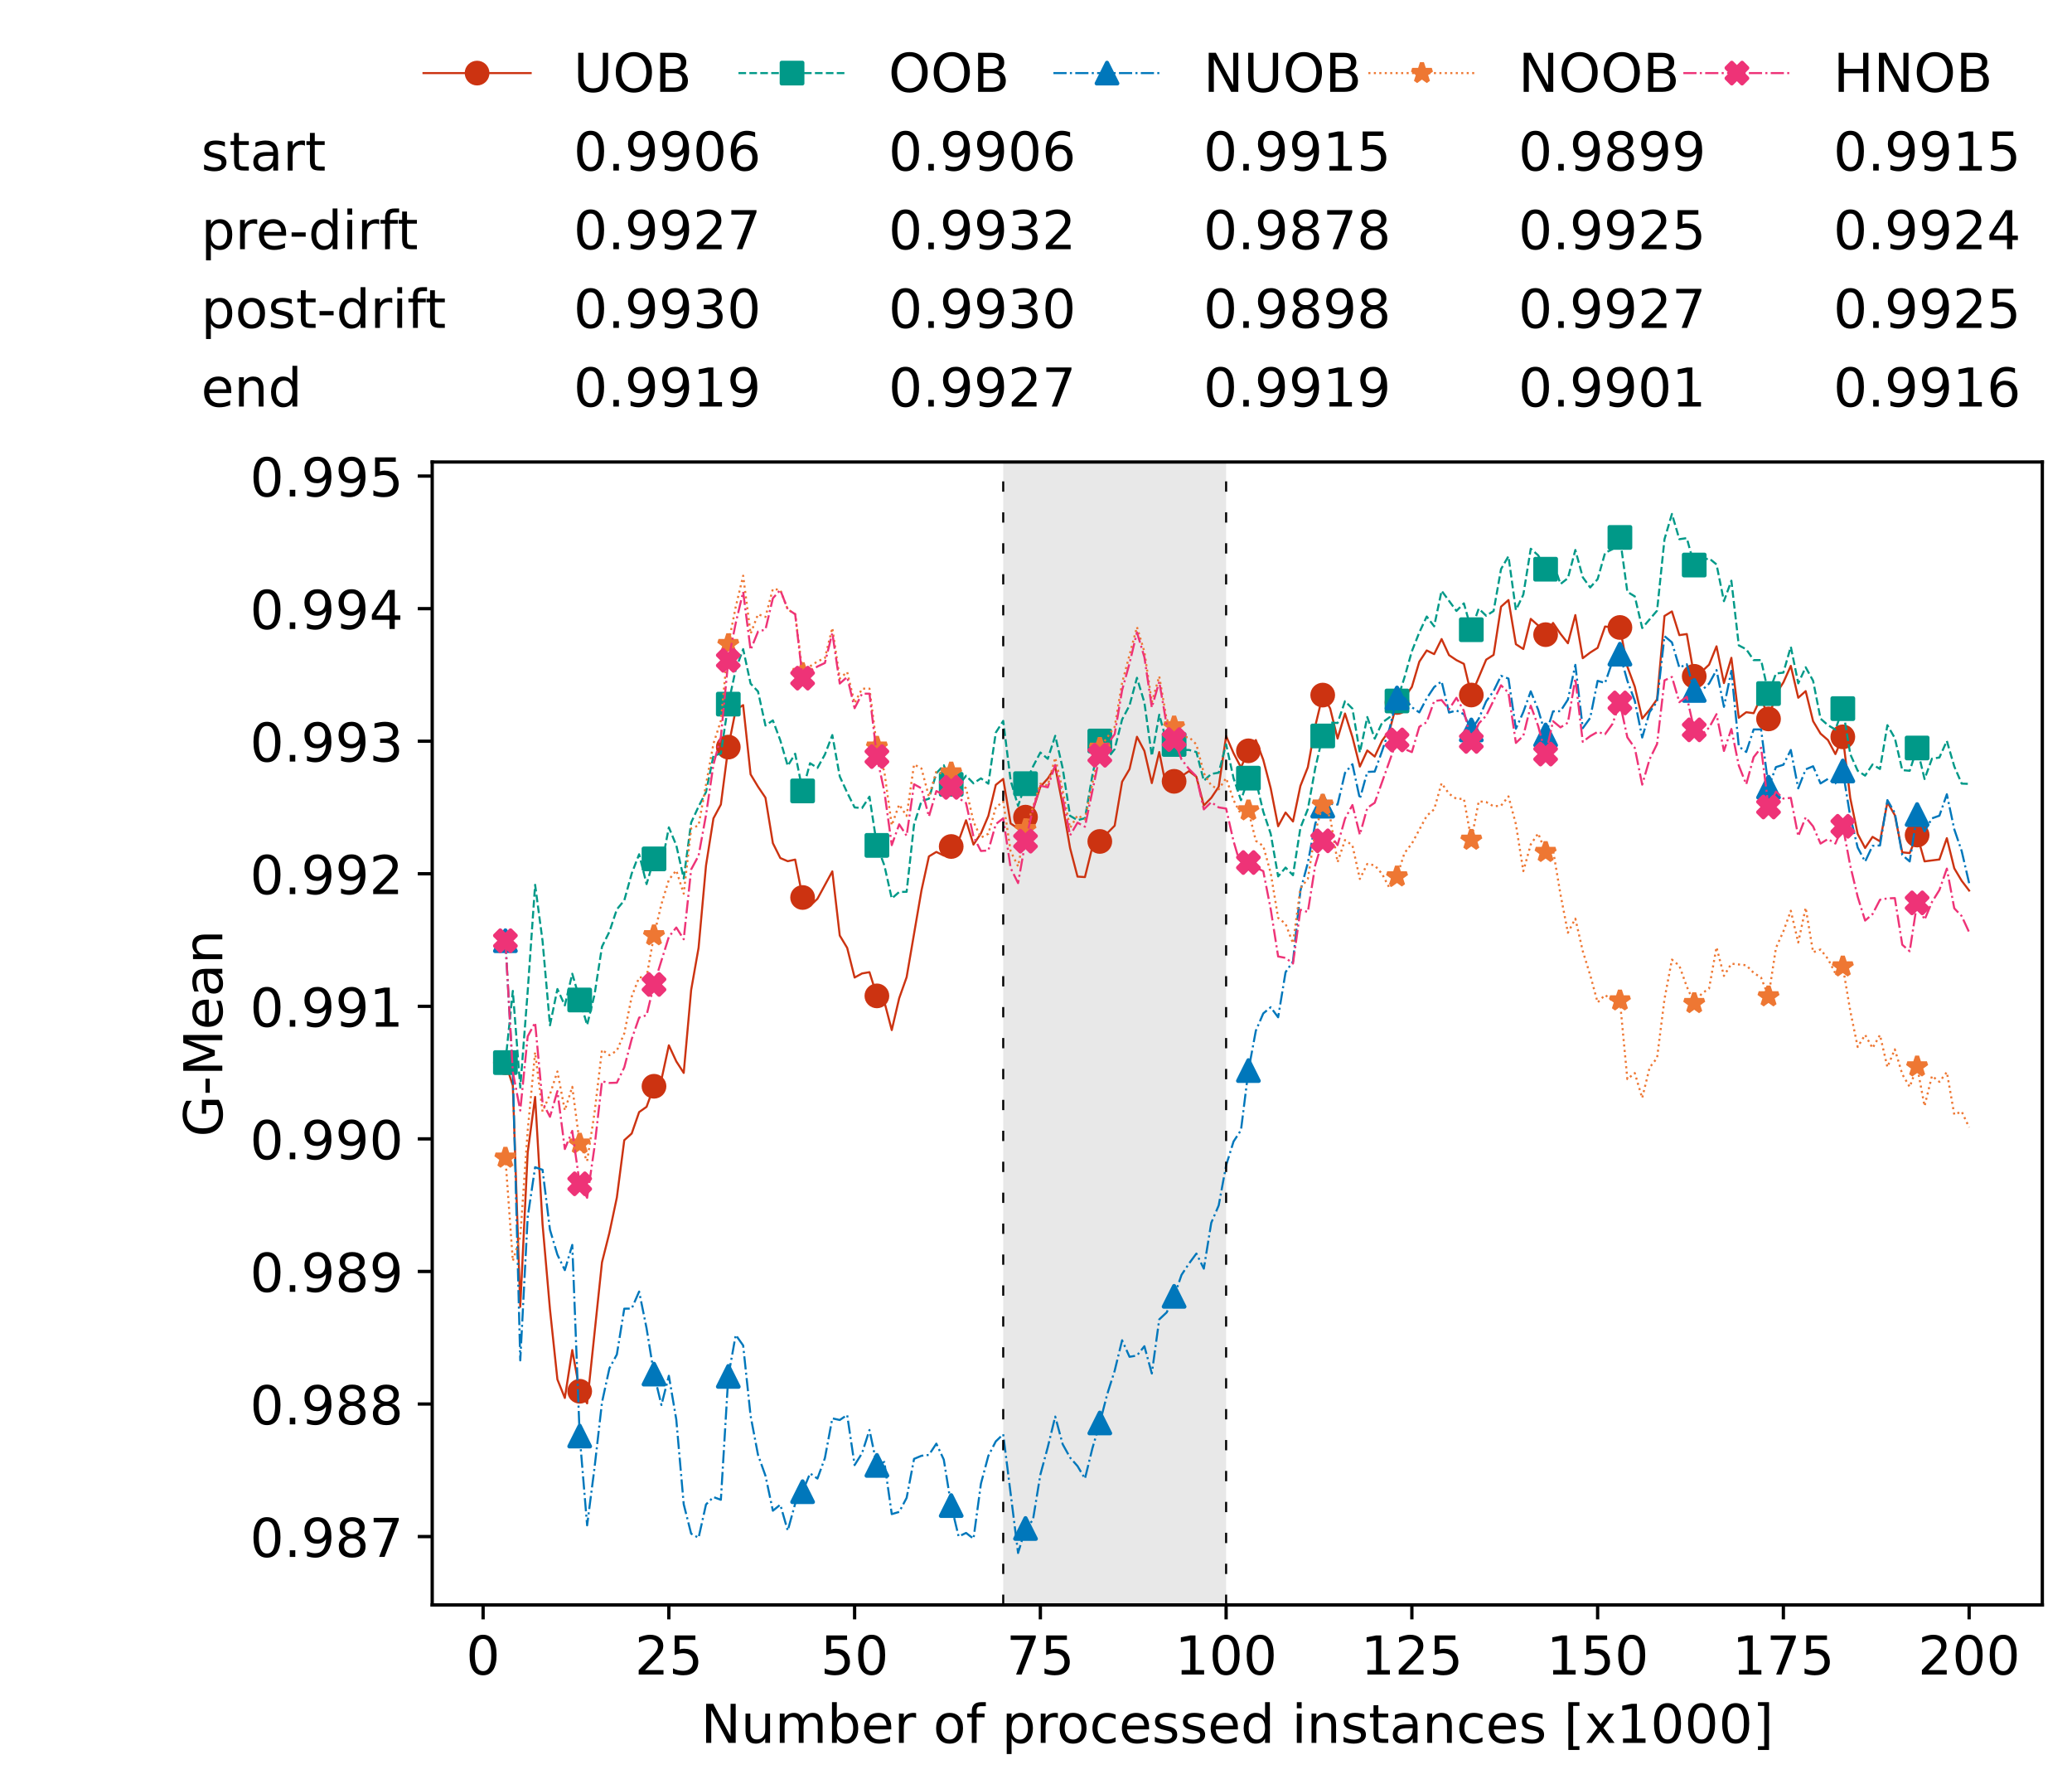 <?xml version="1.0" encoding="utf-8" standalone="no"?>
<!DOCTYPE svg PUBLIC "-//W3C//DTD SVG 1.1//EN"
  "http://www.w3.org/Graphics/SVG/1.1/DTD/svg11.dtd">
<!-- Created with matplotlib (https://matplotlib.org/) -->
<svg height="432.615pt" version="1.1" viewBox="0 0 502.65 432.615" width="502.65pt" xmlns="http://www.w3.org/2000/svg" xmlns:xlink="http://www.w3.org/1999/xlink">
 <defs>
  <style type="text/css">*{stroke-linecap:butt;stroke-linejoin:round;}</style>
 </defs>
 <g id="figure_1">
  <g id="patch_1">
   <path d="M 0 432.615 
L 502.65 432.615 
L 502.65 0 
L 0 0 
z
" style="fill:#ffffff;"/>
  </g>
  <g id="axes_1">
   <g id="patch_2">
    <path d="M 104.85 389.252 
L 495.45 389.252 
L 495.45 112.052 
L 104.85 112.052 
z
" style="fill:#ffffff;"/>
   </g>
   <g id="patch_3">
    <path clip-path="url(#p37c3377739)" d="M 297.446 389.252 
L 297.446 112.052 
L 243.372 112.052 
L 243.372 389.252 
z
" style="fill:#d3d3d3;opacity:0.5;"/>
   </g>
   <g id="matplotlib.axis_1">
    <g id="xtick_1">
     <g id="line2d_1">
      <defs>
       <path d="M 0 0 
L 0 3.5 
" id="m5323b24347" style="stroke:#000000;stroke-width:0.8;"/>
      </defs>
      <g>
       <use style="stroke:#000000;stroke-width:0.8;" x="117.197" xlink:href="#m5323b24347" y="389.252"/>
      </g>
     </g>
     <g id="text_1">
      <!-- 0 -->
      <g transform="translate(113.061 406.13)scale(0.13 -0.13)">
       <defs>
        <path d="M 31.781 66.406 
Q 24.172 66.406 20.328 58.906 
Q 16.5 51.422 16.5 36.375 
Q 16.5 21.391 20.328 13.891 
Q 24.172 6.391 31.781 6.391 
Q 39.453 6.391 43.281 13.891 
Q 47.125 21.391 47.125 36.375 
Q 47.125 51.422 43.281 58.906 
Q 39.453 66.406 31.781 66.406 
z
M 31.781 74.219 
Q 44.047 74.219 50.516 64.516 
Q 56.984 54.828 56.984 36.375 
Q 56.984 17.969 50.516 8.266 
Q 44.047 -1.422 31.781 -1.422 
Q 19.531 -1.422 13.062 8.266 
Q 6.594 17.969 6.594 36.375 
Q 6.594 54.828 13.062 64.516 
Q 19.531 74.219 31.781 74.219 
z
" id="DejaVuSans-48"/>
       </defs>
       <use xlink:href="#DejaVuSans-48"/>
      </g>
     </g>
    </g>
    <g id="xtick_2">
     <g id="line2d_2">
      <g>
       <use style="stroke:#000000;stroke-width:0.8;" x="162.259" xlink:href="#m5323b24347" y="389.252"/>
      </g>
     </g>
     <g id="text_2">
      <!-- 25 -->
      <g transform="translate(153.988 406.13)scale(0.13 -0.13)">
       <defs>
        <path d="M 19.188 8.297 
L 53.609 8.297 
L 53.609 0 
L 7.328 0 
L 7.328 8.297 
Q 12.938 14.109 22.625 23.891 
Q 32.328 33.688 34.812 36.531 
Q 39.547 41.844 41.422 45.531 
Q 43.312 49.219 43.312 52.781 
Q 43.312 58.594 39.234 62.25 
Q 35.156 65.922 28.609 65.922 
Q 23.969 65.922 18.812 64.312 
Q 13.672 62.703 7.812 59.422 
L 7.812 69.391 
Q 13.766 71.781 18.938 73 
Q 24.125 74.219 28.422 74.219 
Q 39.75 74.219 46.484 68.547 
Q 53.219 62.891 53.219 53.422 
Q 53.219 48.922 51.531 44.891 
Q 49.859 40.875 45.406 35.406 
Q 44.188 33.984 37.641 27.219 
Q 31.109 20.453 19.188 8.297 
z
" id="DejaVuSans-50"/>
        <path d="M 10.797 72.906 
L 49.516 72.906 
L 49.516 64.594 
L 19.828 64.594 
L 19.828 46.734 
Q 21.969 47.469 24.109 47.828 
Q 26.266 48.188 28.422 48.188 
Q 40.625 48.188 47.75 41.5 
Q 54.891 34.812 54.891 23.391 
Q 54.891 11.625 47.562 5.094 
Q 40.234 -1.422 26.906 -1.422 
Q 22.312 -1.422 17.547 -0.641 
Q 12.797 0.141 7.719 1.703 
L 7.719 11.625 
Q 12.109 9.234 16.797 8.062 
Q 21.484 6.891 26.703 6.891 
Q 35.156 6.891 40.078 11.328 
Q 45.016 15.766 45.016 23.391 
Q 45.016 31 40.078 35.438 
Q 35.156 39.891 26.703 39.891 
Q 22.75 39.891 18.812 39.016 
Q 14.891 38.141 10.797 36.281 
z
" id="DejaVuSans-53"/>
       </defs>
       <use xlink:href="#DejaVuSans-50"/>
       <use x="63.623" xlink:href="#DejaVuSans-53"/>
      </g>
     </g>
    </g>
    <g id="xtick_3">
     <g id="line2d_3">
      <g>
       <use style="stroke:#000000;stroke-width:0.8;" x="207.322" xlink:href="#m5323b24347" y="389.252"/>
      </g>
     </g>
     <g id="text_3">
      <!-- 50 -->
      <g transform="translate(199.05 406.13)scale(0.13 -0.13)">
       <use xlink:href="#DejaVuSans-53"/>
       <use x="63.623" xlink:href="#DejaVuSans-48"/>
      </g>
     </g>
    </g>
    <g id="xtick_4">
     <g id="line2d_4">
      <g>
       <use style="stroke:#000000;stroke-width:0.8;" x="252.384" xlink:href="#m5323b24347" y="389.252"/>
      </g>
     </g>
     <g id="text_4">
      <!-- 75 -->
      <g transform="translate(244.113 406.13)scale(0.13 -0.13)">
       <defs>
        <path d="M 8.203 72.906 
L 55.078 72.906 
L 55.078 68.703 
L 28.609 0 
L 18.312 0 
L 43.219 64.594 
L 8.203 64.594 
z
" id="DejaVuSans-55"/>
       </defs>
       <use xlink:href="#DejaVuSans-55"/>
       <use x="63.623" xlink:href="#DejaVuSans-53"/>
      </g>
     </g>
    </g>
    <g id="xtick_5">
     <g id="line2d_5">
      <g>
       <use style="stroke:#000000;stroke-width:0.8;" x="297.446" xlink:href="#m5323b24347" y="389.252"/>
      </g>
     </g>
     <g id="text_5">
      <!-- 100 -->
      <g transform="translate(285.039 406.13)scale(0.13 -0.13)">
       <defs>
        <path d="M 12.406 8.297 
L 28.516 8.297 
L 28.516 63.922 
L 10.984 60.406 
L 10.984 69.391 
L 28.422 72.906 
L 38.281 72.906 
L 38.281 8.297 
L 54.391 8.297 
L 54.391 0 
L 12.406 0 
z
" id="DejaVuSans-49"/>
       </defs>
       <use xlink:href="#DejaVuSans-49"/>
       <use x="63.623" xlink:href="#DejaVuSans-48"/>
       <use x="127.246" xlink:href="#DejaVuSans-48"/>
      </g>
     </g>
    </g>
    <g id="xtick_6">
     <g id="line2d_6">
      <g>
       <use style="stroke:#000000;stroke-width:0.8;" x="342.509" xlink:href="#m5323b24347" y="389.252"/>
      </g>
     </g>
     <g id="text_6">
      <!-- 125 -->
      <g transform="translate(330.102 406.13)scale(0.13 -0.13)">
       <use xlink:href="#DejaVuSans-49"/>
       <use x="63.623" xlink:href="#DejaVuSans-50"/>
       <use x="127.246" xlink:href="#DejaVuSans-53"/>
      </g>
     </g>
    </g>
    <g id="xtick_7">
     <g id="line2d_7">
      <g>
       <use style="stroke:#000000;stroke-width:0.8;" x="387.571" xlink:href="#m5323b24347" y="389.252"/>
      </g>
     </g>
     <g id="text_7">
      <!-- 150 -->
      <g transform="translate(375.164 406.13)scale(0.13 -0.13)">
       <use xlink:href="#DejaVuSans-49"/>
       <use x="63.623" xlink:href="#DejaVuSans-53"/>
       <use x="127.246" xlink:href="#DejaVuSans-48"/>
      </g>
     </g>
    </g>
    <g id="xtick_8">
     <g id="line2d_8">
      <g>
       <use style="stroke:#000000;stroke-width:0.8;" x="432.633" xlink:href="#m5323b24347" y="389.252"/>
      </g>
     </g>
     <g id="text_8">
      <!-- 175 -->
      <g transform="translate(420.226 406.13)scale(0.13 -0.13)">
       <use xlink:href="#DejaVuSans-49"/>
       <use x="63.623" xlink:href="#DejaVuSans-55"/>
       <use x="127.246" xlink:href="#DejaVuSans-53"/>
      </g>
     </g>
    </g>
    <g id="xtick_9">
     <g id="line2d_9">
      <g>
       <use style="stroke:#000000;stroke-width:0.8;" x="477.695" xlink:href="#m5323b24347" y="389.252"/>
      </g>
     </g>
     <g id="text_9">
      <!-- 200 -->
      <g transform="translate(465.289 406.13)scale(0.13 -0.13)">
       <use xlink:href="#DejaVuSans-50"/>
       <use x="63.623" xlink:href="#DejaVuSans-48"/>
       <use x="127.246" xlink:href="#DejaVuSans-48"/>
      </g>
     </g>
    </g>
    <g id="text_10">
     <!-- Number of processed instances [x1000] -->
     <g transform="translate(170.025 422.711)scale(0.13 -0.13)">
      <defs>
       <path d="M 9.812 72.906 
L 23.094 72.906 
L 55.422 11.922 
L 55.422 72.906 
L 64.984 72.906 
L 64.984 0 
L 51.703 0 
L 19.391 60.984 
L 19.391 0 
L 9.812 0 
z
" id="DejaVuSans-78"/>
       <path d="M 8.5 21.578 
L 8.5 54.688 
L 17.484 54.688 
L 17.484 21.922 
Q 17.484 14.156 20.5 10.266 
Q 23.531 6.391 29.594 6.391 
Q 36.859 6.391 41.078 11.031 
Q 45.312 15.672 45.312 23.688 
L 45.312 54.688 
L 54.297 54.688 
L 54.297 0 
L 45.312 0 
L 45.312 8.406 
Q 42.047 3.422 37.719 1 
Q 33.406 -1.422 27.688 -1.422 
Q 18.266 -1.422 13.375 4.438 
Q 8.5 10.297 8.5 21.578 
z
M 31.109 56 
z
" id="DejaVuSans-117"/>
       <path d="M 52 44.188 
Q 55.375 50.25 60.062 53.125 
Q 64.75 56 71.094 56 
Q 79.641 56 84.281 50.016 
Q 88.922 44.047 88.922 33.016 
L 88.922 0 
L 79.891 0 
L 79.891 32.719 
Q 79.891 40.578 77.094 44.375 
Q 74.312 48.188 68.609 48.188 
Q 61.625 48.188 57.562 43.547 
Q 53.516 38.922 53.516 30.906 
L 53.516 0 
L 44.484 0 
L 44.484 32.719 
Q 44.484 40.625 41.703 44.406 
Q 38.922 48.188 33.109 48.188 
Q 26.219 48.188 22.156 43.531 
Q 18.109 38.875 18.109 30.906 
L 18.109 0 
L 9.078 0 
L 9.078 54.688 
L 18.109 54.688 
L 18.109 46.188 
Q 21.188 51.219 25.484 53.609 
Q 29.781 56 35.688 56 
Q 41.656 56 45.828 52.969 
Q 50 49.953 52 44.188 
z
" id="DejaVuSans-109"/>
       <path d="M 48.688 27.297 
Q 48.688 37.203 44.609 42.844 
Q 40.531 48.484 33.406 48.484 
Q 26.266 48.484 22.188 42.844 
Q 18.109 37.203 18.109 27.297 
Q 18.109 17.391 22.188 11.75 
Q 26.266 6.109 33.406 6.109 
Q 40.531 6.109 44.609 11.75 
Q 48.688 17.391 48.688 27.297 
z
M 18.109 46.391 
Q 20.953 51.266 25.266 53.625 
Q 29.594 56 35.594 56 
Q 45.562 56 51.781 48.094 
Q 58.016 40.188 58.016 27.297 
Q 58.016 14.406 51.781 6.484 
Q 45.562 -1.422 35.594 -1.422 
Q 29.594 -1.422 25.266 0.953 
Q 20.953 3.328 18.109 8.203 
L 18.109 0 
L 9.078 0 
L 9.078 75.984 
L 18.109 75.984 
z
" id="DejaVuSans-98"/>
       <path d="M 56.203 29.594 
L 56.203 25.203 
L 14.891 25.203 
Q 15.484 15.922 20.484 11.062 
Q 25.484 6.203 34.422 6.203 
Q 39.594 6.203 44.453 7.469 
Q 49.312 8.734 54.109 11.281 
L 54.109 2.781 
Q 49.266 0.734 44.188 -0.344 
Q 39.109 -1.422 33.891 -1.422 
Q 20.797 -1.422 13.156 6.188 
Q 5.516 13.812 5.516 26.812 
Q 5.516 40.234 12.766 48.109 
Q 20.016 56 32.328 56 
Q 43.359 56 49.781 48.891 
Q 56.203 41.797 56.203 29.594 
z
M 47.219 32.234 
Q 47.125 39.594 43.094 43.984 
Q 39.062 48.391 32.422 48.391 
Q 24.906 48.391 20.391 44.141 
Q 15.875 39.891 15.188 32.172 
z
" id="DejaVuSans-101"/>
       <path d="M 41.109 46.297 
Q 39.594 47.172 37.812 47.578 
Q 36.031 48 33.891 48 
Q 26.266 48 22.188 43.047 
Q 18.109 38.094 18.109 28.812 
L 18.109 0 
L 9.078 0 
L 9.078 54.688 
L 18.109 54.688 
L 18.109 46.188 
Q 20.953 51.172 25.484 53.578 
Q 30.031 56 36.531 56 
Q 37.453 56 38.578 55.875 
Q 39.703 55.766 41.062 55.516 
z
" id="DejaVuSans-114"/>
       <path id="DejaVuSans-32"/>
       <path d="M 30.609 48.391 
Q 23.391 48.391 19.188 42.75 
Q 14.984 37.109 14.984 27.297 
Q 14.984 17.484 19.156 11.844 
Q 23.344 6.203 30.609 6.203 
Q 37.797 6.203 41.984 11.859 
Q 46.188 17.531 46.188 27.297 
Q 46.188 37.016 41.984 42.703 
Q 37.797 48.391 30.609 48.391 
z
M 30.609 56 
Q 42.328 56 49.016 48.375 
Q 55.719 40.766 55.719 27.297 
Q 55.719 13.875 49.016 6.219 
Q 42.328 -1.422 30.609 -1.422 
Q 18.844 -1.422 12.172 6.219 
Q 5.516 13.875 5.516 27.297 
Q 5.516 40.766 12.172 48.375 
Q 18.844 56 30.609 56 
z
" id="DejaVuSans-111"/>
       <path d="M 37.109 75.984 
L 37.109 68.5 
L 28.516 68.5 
Q 23.688 68.5 21.797 66.547 
Q 19.922 64.594 19.922 59.516 
L 19.922 54.688 
L 34.719 54.688 
L 34.719 47.703 
L 19.922 47.703 
L 19.922 0 
L 10.891 0 
L 10.891 47.703 
L 2.297 47.703 
L 2.297 54.688 
L 10.891 54.688 
L 10.891 58.5 
Q 10.891 67.625 15.141 71.797 
Q 19.391 75.984 28.609 75.984 
z
" id="DejaVuSans-102"/>
       <path d="M 18.109 8.203 
L 18.109 -20.797 
L 9.078 -20.797 
L 9.078 54.688 
L 18.109 54.688 
L 18.109 46.391 
Q 20.953 51.266 25.266 53.625 
Q 29.594 56 35.594 56 
Q 45.562 56 51.781 48.094 
Q 58.016 40.188 58.016 27.297 
Q 58.016 14.406 51.781 6.484 
Q 45.562 -1.422 35.594 -1.422 
Q 29.594 -1.422 25.266 0.953 
Q 20.953 3.328 18.109 8.203 
z
M 48.688 27.297 
Q 48.688 37.203 44.609 42.844 
Q 40.531 48.484 33.406 48.484 
Q 26.266 48.484 22.188 42.844 
Q 18.109 37.203 18.109 27.297 
Q 18.109 17.391 22.188 11.75 
Q 26.266 6.109 33.406 6.109 
Q 40.531 6.109 44.609 11.75 
Q 48.688 17.391 48.688 27.297 
z
" id="DejaVuSans-112"/>
       <path d="M 48.781 52.594 
L 48.781 44.188 
Q 44.969 46.297 41.141 47.344 
Q 37.312 48.391 33.406 48.391 
Q 24.656 48.391 19.812 42.844 
Q 14.984 37.312 14.984 27.297 
Q 14.984 17.281 19.812 11.734 
Q 24.656 6.203 33.406 6.203 
Q 37.312 6.203 41.141 7.25 
Q 44.969 8.297 48.781 10.406 
L 48.781 2.094 
Q 45.016 0.344 40.984 -0.531 
Q 36.969 -1.422 32.422 -1.422 
Q 20.062 -1.422 12.781 6.344 
Q 5.516 14.109 5.516 27.297 
Q 5.516 40.672 12.859 48.328 
Q 20.219 56 33.016 56 
Q 37.156 56 41.109 55.141 
Q 45.062 54.297 48.781 52.594 
z
" id="DejaVuSans-99"/>
       <path d="M 44.281 53.078 
L 44.281 44.578 
Q 40.484 46.531 36.375 47.5 
Q 32.281 48.484 27.875 48.484 
Q 21.188 48.484 17.844 46.438 
Q 14.5 44.391 14.5 40.281 
Q 14.5 37.156 16.891 35.375 
Q 19.281 33.594 26.516 31.984 
L 29.594 31.297 
Q 39.156 29.25 43.188 25.516 
Q 47.219 21.781 47.219 15.094 
Q 47.219 7.469 41.188 3.016 
Q 35.156 -1.422 24.609 -1.422 
Q 20.219 -1.422 15.453 -0.562 
Q 10.688 0.297 5.422 2 
L 5.422 11.281 
Q 10.406 8.688 15.234 7.391 
Q 20.062 6.109 24.812 6.109 
Q 31.156 6.109 34.562 8.281 
Q 37.984 10.453 37.984 14.406 
Q 37.984 18.062 35.516 20.016 
Q 33.062 21.969 24.703 23.781 
L 21.578 24.516 
Q 13.234 26.266 9.516 29.906 
Q 5.812 33.547 5.812 39.891 
Q 5.812 47.609 11.281 51.797 
Q 16.75 56 26.812 56 
Q 31.781 56 36.172 55.266 
Q 40.578 54.547 44.281 53.078 
z
" id="DejaVuSans-115"/>
       <path d="M 45.406 46.391 
L 45.406 75.984 
L 54.391 75.984 
L 54.391 0 
L 45.406 0 
L 45.406 8.203 
Q 42.578 3.328 38.25 0.953 
Q 33.938 -1.422 27.875 -1.422 
Q 17.969 -1.422 11.734 6.484 
Q 5.516 14.406 5.516 27.297 
Q 5.516 40.188 11.734 48.094 
Q 17.969 56 27.875 56 
Q 33.938 56 38.25 53.625 
Q 42.578 51.266 45.406 46.391 
z
M 14.797 27.297 
Q 14.797 17.391 18.875 11.75 
Q 22.953 6.109 30.078 6.109 
Q 37.203 6.109 41.297 11.75 
Q 45.406 17.391 45.406 27.297 
Q 45.406 37.203 41.297 42.844 
Q 37.203 48.484 30.078 48.484 
Q 22.953 48.484 18.875 42.844 
Q 14.797 37.203 14.797 27.297 
z
" id="DejaVuSans-100"/>
       <path d="M 9.422 54.688 
L 18.406 54.688 
L 18.406 0 
L 9.422 0 
z
M 9.422 75.984 
L 18.406 75.984 
L 18.406 64.594 
L 9.422 64.594 
z
" id="DejaVuSans-105"/>
       <path d="M 54.891 33.016 
L 54.891 0 
L 45.906 0 
L 45.906 32.719 
Q 45.906 40.484 42.875 44.328 
Q 39.844 48.188 33.797 48.188 
Q 26.516 48.188 22.312 43.547 
Q 18.109 38.922 18.109 30.906 
L 18.109 0 
L 9.078 0 
L 9.078 54.688 
L 18.109 54.688 
L 18.109 46.188 
Q 21.344 51.125 25.703 53.562 
Q 30.078 56 35.797 56 
Q 45.219 56 50.047 50.172 
Q 54.891 44.344 54.891 33.016 
z
" id="DejaVuSans-110"/>
       <path d="M 18.312 70.219 
L 18.312 54.688 
L 36.812 54.688 
L 36.812 47.703 
L 18.312 47.703 
L 18.312 18.016 
Q 18.312 11.328 20.141 9.422 
Q 21.969 7.516 27.594 7.516 
L 36.812 7.516 
L 36.812 0 
L 27.594 0 
Q 17.188 0 13.234 3.875 
Q 9.281 7.766 9.281 18.016 
L 9.281 47.703 
L 2.688 47.703 
L 2.688 54.688 
L 9.281 54.688 
L 9.281 70.219 
z
" id="DejaVuSans-116"/>
       <path d="M 34.281 27.484 
Q 23.391 27.484 19.188 25 
Q 14.984 22.516 14.984 16.5 
Q 14.984 11.719 18.141 8.906 
Q 21.297 6.109 26.703 6.109 
Q 34.188 6.109 38.703 11.406 
Q 43.219 16.703 43.219 25.484 
L 43.219 27.484 
z
M 52.203 31.203 
L 52.203 0 
L 43.219 0 
L 43.219 8.297 
Q 40.141 3.328 35.547 0.953 
Q 30.953 -1.422 24.312 -1.422 
Q 15.922 -1.422 10.953 3.297 
Q 6 8.016 6 15.922 
Q 6 25.141 12.172 29.828 
Q 18.359 34.516 30.609 34.516 
L 43.219 34.516 
L 43.219 35.406 
Q 43.219 41.609 39.141 45 
Q 35.062 48.391 27.688 48.391 
Q 23 48.391 18.547 47.266 
Q 14.109 46.141 10.016 43.891 
L 10.016 52.203 
Q 14.938 54.109 19.578 55.047 
Q 24.219 56 28.609 56 
Q 40.484 56 46.344 49.844 
Q 52.203 43.703 52.203 31.203 
z
" id="DejaVuSans-97"/>
       <path d="M 8.594 75.984 
L 29.297 75.984 
L 29.297 69 
L 17.578 69 
L 17.578 -6.203 
L 29.297 -6.203 
L 29.297 -13.188 
L 8.594 -13.188 
z
" id="DejaVuSans-91"/>
       <path d="M 54.891 54.688 
L 35.109 28.078 
L 55.906 0 
L 45.312 0 
L 29.391 21.484 
L 13.484 0 
L 2.875 0 
L 24.125 28.609 
L 4.688 54.688 
L 15.281 54.688 
L 29.781 35.203 
L 44.281 54.688 
z
" id="DejaVuSans-120"/>
       <path d="M 30.422 75.984 
L 30.422 -13.188 
L 9.719 -13.188 
L 9.719 -6.203 
L 21.391 -6.203 
L 21.391 69 
L 9.719 69 
L 9.719 75.984 
z
" id="DejaVuSans-93"/>
      </defs>
      <use xlink:href="#DejaVuSans-78"/>
      <use x="74.805" xlink:href="#DejaVuSans-117"/>
      <use x="138.184" xlink:href="#DejaVuSans-109"/>
      <use x="235.596" xlink:href="#DejaVuSans-98"/>
      <use x="299.072" xlink:href="#DejaVuSans-101"/>
      <use x="360.596" xlink:href="#DejaVuSans-114"/>
      <use x="401.709" xlink:href="#DejaVuSans-32"/>
      <use x="433.496" xlink:href="#DejaVuSans-111"/>
      <use x="494.678" xlink:href="#DejaVuSans-102"/>
      <use x="529.883" xlink:href="#DejaVuSans-32"/>
      <use x="561.67" xlink:href="#DejaVuSans-112"/>
      <use x="625.146" xlink:href="#DejaVuSans-114"/>
      <use x="664.01" xlink:href="#DejaVuSans-111"/>
      <use x="725.191" xlink:href="#DejaVuSans-99"/>
      <use x="780.172" xlink:href="#DejaVuSans-101"/>
      <use x="841.695" xlink:href="#DejaVuSans-115"/>
      <use x="893.795" xlink:href="#DejaVuSans-115"/>
      <use x="945.895" xlink:href="#DejaVuSans-101"/>
      <use x="1007.418" xlink:href="#DejaVuSans-100"/>
      <use x="1070.895" xlink:href="#DejaVuSans-32"/>
      <use x="1102.682" xlink:href="#DejaVuSans-105"/>
      <use x="1130.465" xlink:href="#DejaVuSans-110"/>
      <use x="1193.844" xlink:href="#DejaVuSans-115"/>
      <use x="1245.943" xlink:href="#DejaVuSans-116"/>
      <use x="1285.152" xlink:href="#DejaVuSans-97"/>
      <use x="1346.432" xlink:href="#DejaVuSans-110"/>
      <use x="1409.811" xlink:href="#DejaVuSans-99"/>
      <use x="1464.791" xlink:href="#DejaVuSans-101"/>
      <use x="1526.314" xlink:href="#DejaVuSans-115"/>
      <use x="1578.414" xlink:href="#DejaVuSans-32"/>
      <use x="1610.201" xlink:href="#DejaVuSans-91"/>
      <use x="1649.215" xlink:href="#DejaVuSans-120"/>
      <use x="1708.395" xlink:href="#DejaVuSans-49"/>
      <use x="1772.018" xlink:href="#DejaVuSans-48"/>
      <use x="1835.641" xlink:href="#DejaVuSans-48"/>
      <use x="1899.264" xlink:href="#DejaVuSans-48"/>
      <use x="1962.887" xlink:href="#DejaVuSans-93"/>
     </g>
    </g>
   </g>
   <g id="matplotlib.axis_2">
    <g id="ytick_1">
     <g id="line2d_10">
      <defs>
       <path d="M 0 0 
L -3.5 0 
" id="ma90fd4488a" style="stroke:#000000;stroke-width:0.8;"/>
      </defs>
      <g>
       <use style="stroke:#000000;stroke-width:0.8;" x="104.85" xlink:href="#ma90fd4488a" y="372.671"/>
      </g>
     </g>
     <g id="text_11">
      <!-- 0.987 -->
      <g transform="translate(60.633 377.61)scale(0.13 -0.13)">
       <defs>
        <path d="M 10.688 12.406 
L 21 12.406 
L 21 0 
L 10.688 0 
z
" id="DejaVuSans-46"/>
        <path d="M 10.984 1.516 
L 10.984 10.5 
Q 14.703 8.734 18.5 7.812 
Q 22.312 6.891 25.984 6.891 
Q 35.75 6.891 40.891 13.453 
Q 46.047 20.016 46.781 33.406 
Q 43.953 29.203 39.594 26.953 
Q 35.25 24.703 29.984 24.703 
Q 19.047 24.703 12.672 31.312 
Q 6.297 37.938 6.297 49.422 
Q 6.297 60.641 12.938 67.422 
Q 19.578 74.219 30.609 74.219 
Q 43.266 74.219 49.922 64.516 
Q 56.594 54.828 56.594 36.375 
Q 56.594 19.141 48.406 8.859 
Q 40.234 -1.422 26.422 -1.422 
Q 22.703 -1.422 18.891 -0.688 
Q 15.094 0.047 10.984 1.516 
z
M 30.609 32.422 
Q 37.25 32.422 41.125 36.953 
Q 45.016 41.5 45.016 49.422 
Q 45.016 57.281 41.125 61.844 
Q 37.25 66.406 30.609 66.406 
Q 23.969 66.406 20.094 61.844 
Q 16.219 57.281 16.219 49.422 
Q 16.219 41.5 20.094 36.953 
Q 23.969 32.422 30.609 32.422 
z
" id="DejaVuSans-57"/>
        <path d="M 31.781 34.625 
Q 24.75 34.625 20.719 30.859 
Q 16.703 27.094 16.703 20.516 
Q 16.703 13.922 20.719 10.156 
Q 24.75 6.391 31.781 6.391 
Q 38.812 6.391 42.859 10.172 
Q 46.922 13.969 46.922 20.516 
Q 46.922 27.094 42.891 30.859 
Q 38.875 34.625 31.781 34.625 
z
M 21.922 38.812 
Q 15.578 40.375 12.031 44.719 
Q 8.5 49.078 8.5 55.328 
Q 8.5 64.062 14.719 69.141 
Q 20.953 74.219 31.781 74.219 
Q 42.672 74.219 48.875 69.141 
Q 55.078 64.062 55.078 55.328 
Q 55.078 49.078 51.531 44.719 
Q 48 40.375 41.703 38.812 
Q 48.828 37.156 52.797 32.312 
Q 56.781 27.484 56.781 20.516 
Q 56.781 9.906 50.312 4.234 
Q 43.844 -1.422 31.781 -1.422 
Q 19.734 -1.422 13.25 4.234 
Q 6.781 9.906 6.781 20.516 
Q 6.781 27.484 10.781 32.312 
Q 14.797 37.156 21.922 38.812 
z
M 18.312 54.391 
Q 18.312 48.734 21.844 45.562 
Q 25.391 42.391 31.781 42.391 
Q 38.141 42.391 41.719 45.562 
Q 45.312 48.734 45.312 54.391 
Q 45.312 60.062 41.719 63.234 
Q 38.141 66.406 31.781 66.406 
Q 25.391 66.406 21.844 63.234 
Q 18.312 60.062 18.312 54.391 
z
" id="DejaVuSans-56"/>
       </defs>
       <use xlink:href="#DejaVuSans-48"/>
       <use x="63.623" xlink:href="#DejaVuSans-46"/>
       <use x="95.41" xlink:href="#DejaVuSans-57"/>
       <use x="159.033" xlink:href="#DejaVuSans-56"/>
       <use x="222.656" xlink:href="#DejaVuSans-55"/>
      </g>
     </g>
    </g>
    <g id="ytick_2">
     <g id="line2d_11">
      <g>
       <use style="stroke:#000000;stroke-width:0.8;" x="104.85" xlink:href="#ma90fd4488a" y="340.52"/>
      </g>
     </g>
     <g id="text_12">
      <!-- 0.988 -->
      <g transform="translate(60.633 345.459)scale(0.13 -0.13)">
       <use xlink:href="#DejaVuSans-48"/>
       <use x="63.623" xlink:href="#DejaVuSans-46"/>
       <use x="95.41" xlink:href="#DejaVuSans-57"/>
       <use x="159.033" xlink:href="#DejaVuSans-56"/>
       <use x="222.656" xlink:href="#DejaVuSans-56"/>
      </g>
     </g>
    </g>
    <g id="ytick_3">
     <g id="line2d_12">
      <g>
       <use style="stroke:#000000;stroke-width:0.8;" x="104.85" xlink:href="#ma90fd4488a" y="308.37"/>
      </g>
     </g>
     <g id="text_13">
      <!-- 0.989 -->
      <g transform="translate(60.633 313.309)scale(0.13 -0.13)">
       <use xlink:href="#DejaVuSans-48"/>
       <use x="63.623" xlink:href="#DejaVuSans-46"/>
       <use x="95.41" xlink:href="#DejaVuSans-57"/>
       <use x="159.033" xlink:href="#DejaVuSans-56"/>
       <use x="222.656" xlink:href="#DejaVuSans-57"/>
      </g>
     </g>
    </g>
    <g id="ytick_4">
     <g id="line2d_13">
      <g>
       <use style="stroke:#000000;stroke-width:0.8;" x="104.85" xlink:href="#ma90fd4488a" y="276.219"/>
      </g>
     </g>
     <g id="text_14">
      <!-- 0.990 -->
      <g transform="translate(60.633 281.158)scale(0.13 -0.13)">
       <use xlink:href="#DejaVuSans-48"/>
       <use x="63.623" xlink:href="#DejaVuSans-46"/>
       <use x="95.41" xlink:href="#DejaVuSans-57"/>
       <use x="159.033" xlink:href="#DejaVuSans-57"/>
       <use x="222.656" xlink:href="#DejaVuSans-48"/>
      </g>
     </g>
    </g>
    <g id="ytick_5">
     <g id="line2d_14">
      <g>
       <use style="stroke:#000000;stroke-width:0.8;" x="104.85" xlink:href="#ma90fd4488a" y="244.068"/>
      </g>
     </g>
     <g id="text_15">
      <!-- 0.991 -->
      <g transform="translate(60.633 249.007)scale(0.13 -0.13)">
       <use xlink:href="#DejaVuSans-48"/>
       <use x="63.623" xlink:href="#DejaVuSans-46"/>
       <use x="95.41" xlink:href="#DejaVuSans-57"/>
       <use x="159.033" xlink:href="#DejaVuSans-57"/>
       <use x="222.656" xlink:href="#DejaVuSans-49"/>
      </g>
     </g>
    </g>
    <g id="ytick_6">
     <g id="line2d_15">
      <g>
       <use style="stroke:#000000;stroke-width:0.8;" x="104.85" xlink:href="#ma90fd4488a" y="211.917"/>
      </g>
     </g>
     <g id="text_16">
      <!-- 0.992 -->
      <g transform="translate(60.633 216.856)scale(0.13 -0.13)">
       <use xlink:href="#DejaVuSans-48"/>
       <use x="63.623" xlink:href="#DejaVuSans-46"/>
       <use x="95.41" xlink:href="#DejaVuSans-57"/>
       <use x="159.033" xlink:href="#DejaVuSans-57"/>
       <use x="222.656" xlink:href="#DejaVuSans-50"/>
      </g>
     </g>
    </g>
    <g id="ytick_7">
     <g id="line2d_16">
      <g>
       <use style="stroke:#000000;stroke-width:0.8;" x="104.85" xlink:href="#ma90fd4488a" y="179.766"/>
      </g>
     </g>
     <g id="text_17">
      <!-- 0.993 -->
      <g transform="translate(60.633 184.705)scale(0.13 -0.13)">
       <defs>
        <path d="M 40.578 39.312 
Q 47.656 37.797 51.625 33 
Q 55.609 28.219 55.609 21.188 
Q 55.609 10.406 48.188 4.484 
Q 40.766 -1.422 27.094 -1.422 
Q 22.516 -1.422 17.656 -0.516 
Q 12.797 0.391 7.625 2.203 
L 7.625 11.719 
Q 11.719 9.328 16.594 8.109 
Q 21.484 6.891 26.812 6.891 
Q 36.078 6.891 40.938 10.547 
Q 45.797 14.203 45.797 21.188 
Q 45.797 27.641 41.281 31.266 
Q 36.766 34.906 28.719 34.906 
L 20.219 34.906 
L 20.219 43.016 
L 29.109 43.016 
Q 36.375 43.016 40.234 45.922 
Q 44.094 48.828 44.094 54.297 
Q 44.094 59.906 40.109 62.906 
Q 36.141 65.922 28.719 65.922 
Q 24.656 65.922 20.016 65.031 
Q 15.375 64.156 9.812 62.312 
L 9.812 71.094 
Q 15.438 72.656 20.344 73.438 
Q 25.25 74.219 29.594 74.219 
Q 40.828 74.219 47.359 69.109 
Q 53.906 64.016 53.906 55.328 
Q 53.906 49.266 50.438 45.094 
Q 46.969 40.922 40.578 39.312 
z
" id="DejaVuSans-51"/>
       </defs>
       <use xlink:href="#DejaVuSans-48"/>
       <use x="63.623" xlink:href="#DejaVuSans-46"/>
       <use x="95.41" xlink:href="#DejaVuSans-57"/>
       <use x="159.033" xlink:href="#DejaVuSans-57"/>
       <use x="222.656" xlink:href="#DejaVuSans-51"/>
      </g>
     </g>
    </g>
    <g id="ytick_8">
     <g id="line2d_17">
      <g>
       <use style="stroke:#000000;stroke-width:0.8;" x="104.85" xlink:href="#ma90fd4488a" y="147.616"/>
      </g>
     </g>
     <g id="text_18">
      <!-- 0.994 -->
      <g transform="translate(60.633 152.555)scale(0.13 -0.13)">
       <defs>
        <path d="M 37.797 64.312 
L 12.891 25.391 
L 37.797 25.391 
z
M 35.203 72.906 
L 47.609 72.906 
L 47.609 25.391 
L 58.016 25.391 
L 58.016 17.188 
L 47.609 17.188 
L 47.609 0 
L 37.797 0 
L 37.797 17.188 
L 4.891 17.188 
L 4.891 26.703 
z
" id="DejaVuSans-52"/>
       </defs>
       <use xlink:href="#DejaVuSans-48"/>
       <use x="63.623" xlink:href="#DejaVuSans-46"/>
       <use x="95.41" xlink:href="#DejaVuSans-57"/>
       <use x="159.033" xlink:href="#DejaVuSans-57"/>
       <use x="222.656" xlink:href="#DejaVuSans-52"/>
      </g>
     </g>
    </g>
    <g id="ytick_9">
     <g id="line2d_18">
      <g>
       <use style="stroke:#000000;stroke-width:0.8;" x="104.85" xlink:href="#ma90fd4488a" y="115.465"/>
      </g>
     </g>
     <g id="text_19">
      <!-- 0.995 -->
      <g transform="translate(60.633 120.404)scale(0.13 -0.13)">
       <use xlink:href="#DejaVuSans-48"/>
       <use x="63.623" xlink:href="#DejaVuSans-46"/>
       <use x="95.41" xlink:href="#DejaVuSans-57"/>
       <use x="159.033" xlink:href="#DejaVuSans-57"/>
       <use x="222.656" xlink:href="#DejaVuSans-53"/>
      </g>
     </g>
    </g>
    <g id="text_20">
     <!-- G-Mean -->
     <g transform="translate(53.93 275.744)rotate(-90)scale(0.13 -0.13)">
      <defs>
       <path d="M 59.516 10.406 
L 59.516 29.984 
L 43.406 29.984 
L 43.406 38.094 
L 69.281 38.094 
L 69.281 6.781 
Q 63.578 2.734 56.688 0.656 
Q 49.812 -1.422 42 -1.422 
Q 24.906 -1.422 15.25 8.562 
Q 5.609 18.562 5.609 36.375 
Q 5.609 54.25 15.25 64.234 
Q 24.906 74.219 42 74.219 
Q 49.125 74.219 55.547 72.453 
Q 61.969 70.703 67.391 67.281 
L 67.391 56.781 
Q 61.922 61.422 55.766 63.766 
Q 49.609 66.109 42.828 66.109 
Q 29.438 66.109 22.719 58.641 
Q 16.016 51.172 16.016 36.375 
Q 16.016 21.625 22.719 14.156 
Q 29.438 6.688 42.828 6.688 
Q 48.047 6.688 52.141 7.594 
Q 56.25 8.5 59.516 10.406 
z
" id="DejaVuSans-71"/>
       <path d="M 4.891 31.391 
L 31.203 31.391 
L 31.203 23.391 
L 4.891 23.391 
z
" id="DejaVuSans-45"/>
       <path d="M 9.812 72.906 
L 24.516 72.906 
L 43.109 23.297 
L 61.812 72.906 
L 76.516 72.906 
L 76.516 0 
L 66.891 0 
L 66.891 64.016 
L 48.094 14.016 
L 38.188 14.016 
L 19.391 64.016 
L 19.391 0 
L 9.812 0 
z
" id="DejaVuSans-77"/>
      </defs>
      <use xlink:href="#DejaVuSans-71"/>
      <use x="77.49" xlink:href="#DejaVuSans-45"/>
      <use x="113.574" xlink:href="#DejaVuSans-77"/>
      <use x="199.854" xlink:href="#DejaVuSans-101"/>
      <use x="261.377" xlink:href="#DejaVuSans-97"/>
      <use x="322.656" xlink:href="#DejaVuSans-110"/>
     </g>
    </g>
   </g>
   <g id="line2d_19"/>
   <g id="line2d_20"/>
   <g id="line2d_21"/>
   <g id="line2d_22"/>
   <g id="line2d_23"/>
   <g id="line2d_24">
    <path clip-path="url(#p37c3377739)" d="M 122.605 257.717 
L 124.407 263.281 
L 126.21 316.953 
L 128.012 279.525 
L 129.815 266.043 
L 131.617 296.919 
L 133.419 317.578 
L 135.222 334.567 
L 137.024 339.049 
L 138.827 327.436 
L 140.629 337.429 
L 142.432 340.362 
L 146.037 306.153 
L 147.839 298.985 
L 149.642 290.446 
L 151.444 276.538 
L 153.247 274.914 
L 155.049 269.715 
L 156.852 268.443 
L 158.654 263.457 
L 160.457 261.853 
L 162.259 253.523 
L 164.062 257.417 
L 165.864 260.219 
L 167.667 240.111 
L 169.469 229.876 
L 171.272 209.918 
L 173.074 198.485 
L 174.877 195.121 
L 176.679 181.196 
L 178.482 172.164 
L 180.284 171.012 
L 182.087 187.805 
L 183.889 190.795 
L 185.692 193.475 
L 187.494 204.498 
L 189.297 208.104 
L 191.099 208.873 
L 192.902 208.48 
L 194.704 217.671 
L 196.507 219.707 
L 198.309 217.976 
L 201.914 211.338 
L 203.717 226.896 
L 205.519 229.888 
L 207.322 237.082 
L 209.124 236.097 
L 210.927 235.783 
L 212.729 241.536 
L 214.532 242.934 
L 216.334 249.829 
L 218.137 242.092 
L 219.939 237.003 
L 223.544 215.937 
L 225.347 207.71 
L 227.149 206.623 
L 228.952 207.501 
L 230.754 205.305 
L 232.557 203.934 
L 234.359 198.939 
L 236.162 204.837 
L 237.964 202.131 
L 239.767 197.883 
L 241.569 190.365 
L 243.372 188.913 
L 245.174 199.724 
L 246.976 200.925 
L 248.779 198.185 
L 250.581 196.516 
L 252.384 190.817 
L 254.186 188.822 
L 255.989 186.034 
L 257.791 195.264 
L 259.594 205.701 
L 261.396 212.604 
L 263.199 212.724 
L 265.001 205.377 
L 266.804 204.079 
L 268.606 202.079 
L 270.409 200.26 
L 272.211 189.603 
L 274.014 186.536 
L 275.816 178.692 
L 277.619 182.124 
L 279.421 189.926 
L 281.224 182.388 
L 283.026 191.478 
L 284.829 189.498 
L 288.434 187.022 
L 290.236 188.398 
L 292.039 195.362 
L 293.841 193.505 
L 295.644 190.832 
L 297.446 178.532 
L 299.249 182.673 
L 301.051 186.12 
L 302.854 182.099 
L 304.656 179.482 
L 306.459 184.281 
L 308.261 191.178 
L 310.064 200.394 
L 311.866 197.067 
L 313.669 199.241 
L 315.471 190.612 
L 317.274 186.072 
L 319.076 176.083 
L 320.879 168.582 
L 322.681 171.814 
L 324.484 179.121 
L 326.286 173.056 
L 328.089 178.758 
L 329.891 185.915 
L 331.694 182.013 
L 333.496 183.491 
L 335.299 179.606 
L 337.101 177.157 
L 338.904 170.378 
L 340.706 169.195 
L 342.509 166.597 
L 344.311 160.493 
L 346.114 157.76 
L 347.916 158.644 
L 349.719 154.991 
L 351.521 158.891 
L 353.324 160.105 
L 355.126 161.006 
L 356.928 168.566 
L 360.533 159.992 
L 362.336 158.836 
L 364.138 147.143 
L 365.941 145.533 
L 367.743 156.242 
L 369.546 157.412 
L 371.348 150.104 
L 373.151 151.697 
L 374.953 153.927 
L 376.756 151.079 
L 378.558 153.72 
L 380.361 156.011 
L 382.163 149.177 
L 383.966 159.636 
L 385.768 158.268 
L 387.571 157.126 
L 389.373 151.949 
L 391.176 152.184 
L 392.978 152.184 
L 394.781 161.671 
L 396.583 166.542 
L 398.386 174.274 
L 400.188 172.127 
L 401.991 169.602 
L 403.793 149.392 
L 405.596 148.29 
L 407.398 154.043 
L 409.201 153.776 
L 411.003 164.025 
L 412.806 162.898 
L 414.608 161.213 
L 416.411 156.755 
L 418.213 165.674 
L 420.016 159.544 
L 421.818 174.094 
L 423.621 172.738 
L 425.423 172.974 
L 427.226 169.089 
L 429.028 174.363 
L 430.831 168.342 
L 432.633 165.506 
L 434.436 161.489 
L 436.238 169.228 
L 438.041 167.619 
L 439.843 174.911 
L 441.646 177.928 
L 443.448 179.493 
L 445.251 182.891 
L 447.053 178.713 
L 448.856 193.557 
L 450.658 202.26 
L 452.461 205.669 
L 454.263 202.967 
L 456.066 204.057 
L 457.868 194.576 
L 459.671 197.712 
L 461.473 206.728 
L 463.276 206.895 
L 465.078 202.526 
L 466.881 208.909 
L 470.485 208.452 
L 472.288 203.281 
L 474.09 210.601 
L 475.893 213.63 
L 477.695 215.988 
L 477.695 215.988 
" style="fill:none;stroke:#cc3311;stroke-linecap:square;stroke-width:0.5;"/>
    <defs>
     <path d="M 0 2.5 
C 0.663 2.5 1.299 2.237 1.768 1.768 
C 2.237 1.299 2.5 0.663 2.5 0 
C 2.5 -0.663 2.237 -1.299 1.768 -1.768 
C 1.299 -2.237 0.663 -2.5 0 -2.5 
C -0.663 -2.5 -1.299 -2.237 -1.768 -1.768 
C -2.237 -1.299 -2.5 -0.663 -2.5 0 
C -2.5 0.663 -2.237 1.299 -1.768 1.768 
C -1.299 2.237 -0.663 2.5 0 2.5 
z
" id="m667932d8dd" style="stroke:#cc3311;"/>
    </defs>
    <g clip-path="url(#p37c3377739)">
     <use style="fill:#cc3311;stroke:#cc3311;" x="122.605" xlink:href="#m667932d8dd" y="257.717"/>
     <use style="fill:#cc3311;stroke:#cc3311;" x="140.629" xlink:href="#m667932d8dd" y="337.429"/>
     <use style="fill:#cc3311;stroke:#cc3311;" x="158.654" xlink:href="#m667932d8dd" y="263.457"/>
     <use style="fill:#cc3311;stroke:#cc3311;" x="176.679" xlink:href="#m667932d8dd" y="181.196"/>
     <use style="fill:#cc3311;stroke:#cc3311;" x="194.704" xlink:href="#m667932d8dd" y="217.671"/>
     <use style="fill:#cc3311;stroke:#cc3311;" x="212.729" xlink:href="#m667932d8dd" y="241.536"/>
     <use style="fill:#cc3311;stroke:#cc3311;" x="230.754" xlink:href="#m667932d8dd" y="205.305"/>
     <use style="fill:#cc3311;stroke:#cc3311;" x="248.779" xlink:href="#m667932d8dd" y="198.185"/>
     <use style="fill:#cc3311;stroke:#cc3311;" x="266.804" xlink:href="#m667932d8dd" y="204.079"/>
     <use style="fill:#cc3311;stroke:#cc3311;" x="284.829" xlink:href="#m667932d8dd" y="189.498"/>
     <use style="fill:#cc3311;stroke:#cc3311;" x="302.854" xlink:href="#m667932d8dd" y="182.099"/>
     <use style="fill:#cc3311;stroke:#cc3311;" x="320.879" xlink:href="#m667932d8dd" y="168.582"/>
     <use style="fill:#cc3311;stroke:#cc3311;" x="338.904" xlink:href="#m667932d8dd" y="170.378"/>
     <use style="fill:#cc3311;stroke:#cc3311;" x="356.928" xlink:href="#m667932d8dd" y="168.566"/>
     <use style="fill:#cc3311;stroke:#cc3311;" x="374.953" xlink:href="#m667932d8dd" y="153.927"/>
     <use style="fill:#cc3311;stroke:#cc3311;" x="392.978" xlink:href="#m667932d8dd" y="152.184"/>
     <use style="fill:#cc3311;stroke:#cc3311;" x="411.003" xlink:href="#m667932d8dd" y="164.025"/>
     <use style="fill:#cc3311;stroke:#cc3311;" x="429.028" xlink:href="#m667932d8dd" y="174.363"/>
     <use style="fill:#cc3311;stroke:#cc3311;" x="447.053" xlink:href="#m667932d8dd" y="178.713"/>
     <use style="fill:#cc3311;stroke:#cc3311;" x="465.078" xlink:href="#m667932d8dd" y="202.526"/>
    </g>
   </g>
   <g id="line2d_25"/>
   <g id="line2d_26"/>
   <g id="line2d_27"/>
   <g id="line2d_28"/>
   <g id="line2d_29">
    <path clip-path="url(#p37c3377739)" d="M 122.605 257.717 
L 124.407 240.328 
L 126.21 263.786 
L 128.012 240.435 
L 129.815 214.597 
L 131.617 228.204 
L 133.419 248.668 
L 135.222 239.874 
L 137.024 243.845 
L 138.827 236.164 
L 142.432 248.606 
L 144.234 241.192 
L 146.037 229.583 
L 147.839 225.973 
L 149.642 220.551 
L 151.444 218.378 
L 153.247 211.857 
L 155.049 207.188 
L 156.852 214.421 
L 158.654 208.315 
L 160.457 210.051 
L 162.259 200.672 
L 164.062 205.011 
L 165.864 213.041 
L 167.667 199.504 
L 169.469 195.611 
L 171.272 192.103 
L 173.074 183.326 
L 174.877 182.757 
L 176.679 170.773 
L 178.482 162.349 
L 180.284 157.437 
L 182.087 165.798 
L 183.889 167.701 
L 185.692 175.96 
L 187.494 174.721 
L 189.297 179.563 
L 191.099 185.745 
L 192.902 182.801 
L 194.704 191.822 
L 196.507 185.102 
L 198.309 186.253 
L 200.112 182.997 
L 201.914 178.28 
L 203.717 188.317 
L 205.519 192.228 
L 207.322 195.834 
L 209.124 195.98 
L 210.927 193.217 
L 212.729 205.037 
L 214.532 209.866 
L 216.334 217.916 
L 218.137 216.335 
L 219.939 216.289 
L 221.742 199.977 
L 223.544 194.28 
L 225.347 193.724 
L 227.149 187.541 
L 228.952 185.591 
L 230.754 190.217 
L 232.557 190.471 
L 234.359 188.145 
L 236.162 189.986 
L 237.964 188.776 
L 239.767 190.077 
L 241.569 177.693 
L 243.372 174.838 
L 245.174 189.294 
L 246.976 195.457 
L 248.779 190.067 
L 250.581 185.94 
L 252.384 182.506 
L 254.186 184.041 
L 255.989 178.458 
L 257.791 186.292 
L 259.594 197.858 
L 261.396 198.915 
L 263.199 198.451 
L 265.001 188.054 
L 266.804 179.721 
L 268.606 184.028 
L 270.409 181.695 
L 272.211 174.502 
L 274.014 171.082 
L 275.816 164.391 
L 277.619 170.382 
L 279.421 183.349 
L 281.224 173.343 
L 283.026 179.921 
L 284.829 180.557 
L 286.631 181.914 
L 288.434 181.886 
L 290.236 182.404 
L 292.039 189.368 
L 293.841 187.703 
L 295.644 187.403 
L 297.446 180.514 
L 299.249 188.734 
L 301.051 194.077 
L 302.854 188.733 
L 304.656 189.264 
L 306.459 196.862 
L 308.261 202.217 
L 310.064 212.557 
L 311.866 210.419 
L 313.669 212.267 
L 315.471 200.773 
L 317.274 196.233 
L 319.076 186.244 
L 320.879 178.494 
L 322.681 175.244 
L 324.484 175.347 
L 326.286 170.068 
L 328.089 171.87 
L 329.891 182.54 
L 331.694 173.908 
L 333.496 179.159 
L 335.299 175.255 
L 337.101 173.961 
L 338.904 170.008 
L 340.706 164.333 
L 342.509 157.947 
L 344.311 153.384 
L 346.114 149.528 
L 347.916 151.904 
L 349.719 143.28 
L 353.324 148.171 
L 355.126 146.332 
L 356.928 152.722 
L 358.731 147.599 
L 360.533 149.346 
L 362.336 148.186 
L 364.138 138.023 
L 365.941 134.906 
L 367.743 147.971 
L 369.546 144.213 
L 371.348 133.09 
L 373.151 134.684 
L 374.953 138.053 
L 376.756 136.328 
L 378.558 141.65 
L 380.361 140.22 
L 382.163 133.386 
L 383.966 140.003 
L 385.768 142.48 
L 387.571 140.462 
L 389.373 134.098 
L 391.176 133.195 
L 392.978 130.347 
L 394.781 143.543 
L 396.583 144.638 
L 398.386 152.321 
L 401.991 148.103 
L 403.793 130.777 
L 405.596 124.652 
L 407.398 130.775 
L 409.201 130.508 
L 411.003 137.039 
L 412.806 135.912 
L 414.608 135.408 
L 416.411 136.888 
L 418.213 145.807 
L 420.016 140.838 
L 421.818 156.53 
L 423.621 157.461 
L 425.423 160.1 
L 427.226 160.094 
L 429.028 168.217 
L 430.831 163.347 
L 432.633 163.137 
L 434.436 156.848 
L 436.238 165.736 
L 438.041 161.842 
L 439.843 165.112 
L 441.646 174.297 
L 443.448 175.881 
L 445.251 176.943 
L 447.053 171.868 
L 448.856 182.905 
L 450.658 186.926 
L 452.461 188.117 
L 454.263 185.415 
L 456.066 186.505 
L 457.868 175.882 
L 459.671 179.017 
L 461.473 186.779 
L 463.276 186.945 
L 465.078 181.417 
L 466.881 188.936 
L 468.683 183.999 
L 470.485 183.726 
L 472.288 179.693 
L 474.09 185.882 
L 475.893 190.049 
L 477.695 190.12 
L 477.695 190.12 
" style="fill:none;stroke:#009988;stroke-dasharray:1.85,0.8;stroke-dashoffset:0;stroke-width:0.5;"/>
    <defs>
     <path d="M -2.5 2.5 
L 2.5 2.5 
L 2.5 -2.5 
L -2.5 -2.5 
z
" id="m3cc96ce8c1" style="stroke:#009988;stroke-linejoin:miter;"/>
    </defs>
    <g clip-path="url(#p37c3377739)">
     <use style="fill:#009988;stroke:#009988;stroke-linejoin:miter;" x="122.605" xlink:href="#m3cc96ce8c1" y="257.717"/>
     <use style="fill:#009988;stroke:#009988;stroke-linejoin:miter;" x="140.629" xlink:href="#m3cc96ce8c1" y="242.534"/>
     <use style="fill:#009988;stroke:#009988;stroke-linejoin:miter;" x="158.654" xlink:href="#m3cc96ce8c1" y="208.315"/>
     <use style="fill:#009988;stroke:#009988;stroke-linejoin:miter;" x="176.679" xlink:href="#m3cc96ce8c1" y="170.773"/>
     <use style="fill:#009988;stroke:#009988;stroke-linejoin:miter;" x="194.704" xlink:href="#m3cc96ce8c1" y="191.822"/>
     <use style="fill:#009988;stroke:#009988;stroke-linejoin:miter;" x="212.729" xlink:href="#m3cc96ce8c1" y="205.037"/>
     <use style="fill:#009988;stroke:#009988;stroke-linejoin:miter;" x="230.754" xlink:href="#m3cc96ce8c1" y="190.217"/>
     <use style="fill:#009988;stroke:#009988;stroke-linejoin:miter;" x="248.779" xlink:href="#m3cc96ce8c1" y="190.067"/>
     <use style="fill:#009988;stroke:#009988;stroke-linejoin:miter;" x="266.804" xlink:href="#m3cc96ce8c1" y="179.721"/>
     <use style="fill:#009988;stroke:#009988;stroke-linejoin:miter;" x="284.829" xlink:href="#m3cc96ce8c1" y="180.557"/>
     <use style="fill:#009988;stroke:#009988;stroke-linejoin:miter;" x="302.854" xlink:href="#m3cc96ce8c1" y="188.733"/>
     <use style="fill:#009988;stroke:#009988;stroke-linejoin:miter;" x="320.879" xlink:href="#m3cc96ce8c1" y="178.494"/>
     <use style="fill:#009988;stroke:#009988;stroke-linejoin:miter;" x="338.904" xlink:href="#m3cc96ce8c1" y="170.008"/>
     <use style="fill:#009988;stroke:#009988;stroke-linejoin:miter;" x="356.928" xlink:href="#m3cc96ce8c1" y="152.722"/>
     <use style="fill:#009988;stroke:#009988;stroke-linejoin:miter;" x="374.953" xlink:href="#m3cc96ce8c1" y="138.053"/>
     <use style="fill:#009988;stroke:#009988;stroke-linejoin:miter;" x="392.978" xlink:href="#m3cc96ce8c1" y="130.347"/>
     <use style="fill:#009988;stroke:#009988;stroke-linejoin:miter;" x="411.003" xlink:href="#m3cc96ce8c1" y="137.039"/>
     <use style="fill:#009988;stroke:#009988;stroke-linejoin:miter;" x="429.028" xlink:href="#m3cc96ce8c1" y="168.217"/>
     <use style="fill:#009988;stroke:#009988;stroke-linejoin:miter;" x="447.053" xlink:href="#m3cc96ce8c1" y="171.868"/>
     <use style="fill:#009988;stroke:#009988;stroke-linejoin:miter;" x="465.078" xlink:href="#m3cc96ce8c1" y="181.417"/>
    </g>
   </g>
   <g id="line2d_30"/>
   <g id="line2d_31"/>
   <g id="line2d_32"/>
   <g id="line2d_33"/>
   <g id="line2d_34">
    <path clip-path="url(#p37c3377739)" d="M 122.605 228.157 
L 124.407 259.991 
L 126.21 329.943 
L 128.012 295.193 
L 129.815 283.09 
L 131.617 283.719 
L 133.419 298.261 
L 135.222 304.302 
L 137.024 308.046 
L 138.827 301.932 
L 140.629 348.291 
L 142.432 369.95 
L 144.234 355.917 
L 146.037 340.125 
L 147.839 331.865 
L 149.642 328.518 
L 151.444 317.398 
L 153.247 317.375 
L 155.049 313.245 
L 156.852 322.15 
L 158.654 333.272 
L 160.457 340.766 
L 162.259 333.675 
L 164.062 344.291 
L 165.864 364.834 
L 167.667 371.973 
L 169.469 372.971 
L 171.272 364.885 
L 173.074 363.087 
L 174.877 363.748 
L 176.679 333.823 
L 178.482 323.766 
L 180.284 326.327 
L 182.087 343.398 
L 183.889 352.869 
L 185.692 357.908 
L 187.494 366.401 
L 189.297 364.936 
L 191.099 371.235 
L 192.902 364.683 
L 194.704 361.785 
L 196.507 357.342 
L 198.309 358.598 
L 200.112 353.638 
L 201.914 343.998 
L 203.717 344.4 
L 205.519 343.173 
L 207.322 355.333 
L 209.124 352.456 
L 210.927 346.823 
L 212.729 355.408 
L 214.532 354.569 
L 216.334 367.227 
L 218.137 366.688 
L 219.939 363.29 
L 221.742 353.831 
L 223.544 353.075 
L 225.347 352.869 
L 227.149 350.133 
L 228.952 353.995 
L 230.754 365.152 
L 232.557 372.654 
L 234.359 371.788 
L 236.162 373.19 
L 237.964 359.845 
L 239.767 353.089 
L 241.569 349.589 
L 243.372 347.857 
L 246.976 376.652 
L 248.779 370.711 
L 250.581 368.665 
L 252.384 357.644 
L 254.186 350.968 
L 255.989 343.568 
L 257.791 350.272 
L 259.594 353.517 
L 261.396 355.576 
L 263.199 358.62 
L 265.001 351.281 
L 266.804 345.12 
L 268.606 338.122 
L 270.409 332.454 
L 272.211 325.058 
L 274.014 329.071 
L 275.816 328.77 
L 277.619 326.504 
L 279.421 333.123 
L 281.224 320 
L 283.026 318.305 
L 284.829 314.408 
L 286.631 309.199 
L 288.434 306.466 
L 290.236 304.031 
L 292.039 307.69 
L 293.841 296.568 
L 295.644 292.375 
L 297.446 282.652 
L 299.249 276.85 
L 301.051 274.105 
L 302.854 259.649 
L 304.656 249.986 
L 306.459 245.789 
L 308.261 244.29 
L 310.064 246.728 
L 311.866 235.793 
L 313.669 233.185 
L 315.471 216.012 
L 317.274 209.255 
L 319.076 199.735 
L 320.879 195.532 
L 322.681 194.947 
L 324.484 195.146 
L 326.286 187.45 
L 328.089 185.348 
L 329.891 193.745 
L 331.694 187.216 
L 333.496 187.131 
L 335.299 182.103 
L 337.101 176.66 
L 338.904 169.284 
L 340.706 169.229 
L 342.509 171.528 
L 344.311 172.78 
L 346.114 169.357 
L 347.916 166.646 
L 349.719 165.24 
L 351.521 172.821 
L 353.324 172.315 
L 355.126 173.215 
L 356.928 177.034 
L 358.731 174.304 
L 360.533 170.1 
L 362.336 167.608 
L 364.138 163.911 
L 365.941 164.584 
L 367.743 176.742 
L 369.546 172.688 
L 371.348 167.672 
L 373.151 172.141 
L 374.953 178.25 
L 376.756 172.527 
L 378.558 172.483 
L 380.361 169.679 
L 382.163 161.252 
L 383.966 176.613 
L 385.768 174.125 
L 387.571 165.126 
L 389.373 165.647 
L 391.176 160.396 
L 392.978 158.67 
L 394.781 165.099 
L 396.583 169.965 
L 398.386 178.874 
L 400.188 172.7 
L 401.991 170.165 
L 403.793 154.279 
L 405.596 155.798 
L 407.398 161.928 
L 409.201 161.086 
L 411.003 167.455 
L 412.806 167.478 
L 414.608 165.793 
L 416.411 162.511 
L 418.213 171.43 
L 420.016 162.698 
L 421.818 181.044 
L 423.621 182.38 
L 425.423 176.917 
L 427.226 176.914 
L 429.028 190.919 
L 430.831 186.042 
L 432.633 185.485 
L 434.436 181.894 
L 436.238 191.199 
L 438.041 186.6 
L 439.843 185.845 
L 441.646 190.007 
L 443.448 188.906 
L 445.251 190.003 
L 447.053 186.986 
L 448.856 198.023 
L 450.658 205.558 
L 452.461 208.967 
L 454.263 205.139 
L 456.066 205.057 
L 457.868 194.05 
L 459.671 197.185 
L 461.473 207.35 
L 463.276 208.932 
L 465.078 197.559 
L 466.881 201.635 
L 468.683 198.475 
L 470.485 197.83 
L 472.288 192.636 
L 474.09 201.131 
L 475.893 206.435 
L 477.695 214.205 
L 477.695 214.205 
" style="fill:none;stroke:#0077bb;stroke-dasharray:3.2,0.8,0.5,0.8;stroke-dashoffset:0;stroke-width:0.5;"/>
    <defs>
     <path d="M 0 -2.5 
L -2.5 2.5 
L 2.5 2.5 
z
" id="m81933d7a98" style="stroke:#0077bb;stroke-linejoin:miter;"/>
    </defs>
    <g clip-path="url(#p37c3377739)">
     <use style="fill:#0077bb;stroke:#0077bb;stroke-linejoin:miter;" x="122.605" xlink:href="#m81933d7a98" y="228.157"/>
     <use style="fill:#0077bb;stroke:#0077bb;stroke-linejoin:miter;" x="140.629" xlink:href="#m81933d7a98" y="348.291"/>
     <use style="fill:#0077bb;stroke:#0077bb;stroke-linejoin:miter;" x="158.654" xlink:href="#m81933d7a98" y="333.272"/>
     <use style="fill:#0077bb;stroke:#0077bb;stroke-linejoin:miter;" x="176.679" xlink:href="#m81933d7a98" y="333.823"/>
     <use style="fill:#0077bb;stroke:#0077bb;stroke-linejoin:miter;" x="194.704" xlink:href="#m81933d7a98" y="361.785"/>
     <use style="fill:#0077bb;stroke:#0077bb;stroke-linejoin:miter;" x="212.729" xlink:href="#m81933d7a98" y="355.408"/>
     <use style="fill:#0077bb;stroke:#0077bb;stroke-linejoin:miter;" x="230.754" xlink:href="#m81933d7a98" y="365.152"/>
     <use style="fill:#0077bb;stroke:#0077bb;stroke-linejoin:miter;" x="248.779" xlink:href="#m81933d7a98" y="370.711"/>
     <use style="fill:#0077bb;stroke:#0077bb;stroke-linejoin:miter;" x="266.804" xlink:href="#m81933d7a98" y="345.12"/>
     <use style="fill:#0077bb;stroke:#0077bb;stroke-linejoin:miter;" x="284.829" xlink:href="#m81933d7a98" y="314.408"/>
     <use style="fill:#0077bb;stroke:#0077bb;stroke-linejoin:miter;" x="302.854" xlink:href="#m81933d7a98" y="259.649"/>
     <use style="fill:#0077bb;stroke:#0077bb;stroke-linejoin:miter;" x="320.879" xlink:href="#m81933d7a98" y="195.532"/>
     <use style="fill:#0077bb;stroke:#0077bb;stroke-linejoin:miter;" x="338.904" xlink:href="#m81933d7a98" y="169.284"/>
     <use style="fill:#0077bb;stroke:#0077bb;stroke-linejoin:miter;" x="356.928" xlink:href="#m81933d7a98" y="177.034"/>
     <use style="fill:#0077bb;stroke:#0077bb;stroke-linejoin:miter;" x="374.953" xlink:href="#m81933d7a98" y="178.25"/>
     <use style="fill:#0077bb;stroke:#0077bb;stroke-linejoin:miter;" x="392.978" xlink:href="#m81933d7a98" y="158.67"/>
     <use style="fill:#0077bb;stroke:#0077bb;stroke-linejoin:miter;" x="411.003" xlink:href="#m81933d7a98" y="167.455"/>
     <use style="fill:#0077bb;stroke:#0077bb;stroke-linejoin:miter;" x="429.028" xlink:href="#m81933d7a98" y="190.919"/>
     <use style="fill:#0077bb;stroke:#0077bb;stroke-linejoin:miter;" x="447.053" xlink:href="#m81933d7a98" y="186.986"/>
     <use style="fill:#0077bb;stroke:#0077bb;stroke-linejoin:miter;" x="465.078" xlink:href="#m81933d7a98" y="197.559"/>
    </g>
   </g>
   <g id="line2d_35"/>
   <g id="line2d_36"/>
   <g id="line2d_37"/>
   <g id="line2d_38"/>
   <g id="line2d_39">
    <path clip-path="url(#p37c3377739)" d="M 122.605 280.804 
L 124.407 305.818 
L 126.21 299.89 
L 128.012 274.261 
L 129.815 255.211 
L 131.617 269.606 
L 133.419 265.409 
L 135.222 259.872 
L 137.024 269.307 
L 138.827 263.588 
L 140.629 277.395 
L 142.432 281.604 
L 144.234 269.869 
L 146.037 254.608 
L 147.839 255.913 
L 149.642 254.829 
L 151.444 250.641 
L 153.247 241.721 
L 155.049 237.055 
L 156.852 236.968 
L 158.654 226.867 
L 160.457 219.287 
L 162.259 213.368 
L 164.062 211.11 
L 165.864 216.747 
L 167.667 200.943 
L 169.469 200.187 
L 173.074 180.383 
L 174.877 174.808 
L 176.679 156.242 
L 178.482 147.193 
L 180.284 139.628 
L 182.087 153.708 
L 183.889 148.984 
L 185.692 149.636 
L 187.494 142.83 
L 189.297 143.097 
L 191.099 147.782 
L 192.902 148.958 
L 194.704 163.257 
L 196.507 161.602 
L 198.309 160.427 
L 200.112 159.581 
L 201.914 152.3 
L 203.717 164.568 
L 205.519 162.974 
L 207.322 170.541 
L 209.124 167.028 
L 210.927 167.017 
L 212.729 181.116 
L 214.532 187.156 
L 216.334 200.168 
L 218.137 195.127 
L 219.939 197.897 
L 221.742 185.397 
L 223.544 186.396 
L 225.347 193.237 
L 227.149 187.054 
L 228.952 187.954 
L 230.754 187.376 
L 232.557 189.981 
L 234.359 191.188 
L 236.162 199.33 
L 237.964 203.145 
L 239.767 202.215 
L 241.569 195.834 
L 243.372 194.397 
L 245.174 206.466 
L 246.976 210.117 
L 248.779 201.114 
L 250.581 195.777 
L 252.384 190.078 
L 254.186 190.475 
L 255.989 183.765 
L 257.791 191.71 
L 259.594 200.822 
L 261.396 197.746 
L 263.199 198.739 
L 266.804 181.394 
L 270.409 176.285 
L 272.211 165.629 
L 275.816 152.061 
L 277.619 158.079 
L 279.421 170.293 
L 281.224 164.025 
L 283.026 174.538 
L 284.829 176.209 
L 286.631 178.831 
L 288.434 178.757 
L 290.236 180.556 
L 292.039 187.519 
L 293.841 190.517 
L 295.644 191.44 
L 297.446 188.721 
L 299.249 194.059 
L 301.051 197.507 
L 302.854 196.574 
L 304.656 203.92 
L 306.459 205.204 
L 308.261 211.71 
L 310.064 222.621 
L 311.866 224.056 
L 313.669 228.804 
L 315.471 215.437 
L 317.274 213.143 
L 319.076 201.731 
L 320.879 195.178 
L 322.681 198.203 
L 324.484 209.122 
L 326.286 203.745 
L 328.089 205.036 
L 329.891 213.174 
L 331.694 209.533 
L 333.496 209.872 
L 335.299 211.977 
L 337.101 215.408 
L 338.904 212.585 
L 340.706 206.907 
L 342.509 204.6 
L 346.114 197.864 
L 347.916 196.289 
L 349.719 189.952 
L 351.521 192.517 
L 353.324 193.756 
L 355.126 193.732 
L 356.928 203.704 
L 358.731 194.347 
L 360.533 194.521 
L 362.336 195.558 
L 364.138 195.411 
L 365.941 193.149 
L 367.743 199.889 
L 369.546 211.279 
L 371.348 204.804 
L 373.151 202.123 
L 374.953 206.66 
L 376.756 206.17 
L 378.558 216.904 
L 380.361 226.22 
L 382.163 222.793 
L 383.966 230.679 
L 385.768 236.48 
L 387.571 243.135 
L 389.373 241.306 
L 391.176 242.705 
L 392.978 242.665 
L 394.781 261.727 
L 396.583 260.255 
L 398.386 266.299 
L 400.188 258.904 
L 401.991 256.602 
L 403.793 242.296 
L 405.596 232.735 
L 407.398 234.231 
L 409.201 239.27 
L 411.003 243.313 
L 412.806 241.01 
L 414.608 239.729 
L 416.411 229.737 
L 418.213 236.687 
L 420.016 233.732 
L 423.621 234.103 
L 425.423 235.939 
L 427.226 237.12 
L 429.028 241.674 
L 430.831 229.906 
L 432.633 225.892 
L 434.436 220.892 
L 436.238 228.586 
L 438.041 220.15 
L 439.843 230.964 
L 441.646 230.289 
L 443.448 232.567 
L 445.251 236.081 
L 447.053 234.421 
L 448.856 245.162 
L 450.658 253.925 
L 452.461 250.97 
L 454.263 254.208 
L 456.066 251.018 
L 457.868 258.813 
L 459.671 254.495 
L 461.473 260.529 
L 463.276 263.612 
L 465.078 258.673 
L 466.881 268.253 
L 468.683 260.939 
L 470.485 262.386 
L 472.288 260.021 
L 474.09 270.322 
L 475.893 269.588 
L 477.695 273.424 
L 477.695 273.424 
" style="fill:none;stroke:#ee7733;stroke-dasharray:0.5,0.825;stroke-dashoffset:0;stroke-width:0.5;"/>
    <defs>
     <path d="M 0 -2.5 
L -0.561 -0.773 
L -2.378 -0.773 
L -0.908 0.295 
L -1.469 2.023 
L -0 0.955 
L 1.469 2.023 
L 0.908 0.295 
L 2.378 -0.773 
L 0.561 -0.773 
z
" id="m807c6beed3" style="stroke:#ee7733;stroke-linejoin:bevel;"/>
    </defs>
    <g clip-path="url(#p37c3377739)">
     <use style="fill:#ee7733;stroke:#ee7733;stroke-linejoin:bevel;" x="122.605" xlink:href="#m807c6beed3" y="280.804"/>
     <use style="fill:#ee7733;stroke:#ee7733;stroke-linejoin:bevel;" x="140.629" xlink:href="#m807c6beed3" y="277.395"/>
     <use style="fill:#ee7733;stroke:#ee7733;stroke-linejoin:bevel;" x="158.654" xlink:href="#m807c6beed3" y="226.867"/>
     <use style="fill:#ee7733;stroke:#ee7733;stroke-linejoin:bevel;" x="176.679" xlink:href="#m807c6beed3" y="156.242"/>
     <use style="fill:#ee7733;stroke:#ee7733;stroke-linejoin:bevel;" x="194.704" xlink:href="#m807c6beed3" y="163.257"/>
     <use style="fill:#ee7733;stroke:#ee7733;stroke-linejoin:bevel;" x="212.729" xlink:href="#m807c6beed3" y="181.116"/>
     <use style="fill:#ee7733;stroke:#ee7733;stroke-linejoin:bevel;" x="230.754" xlink:href="#m807c6beed3" y="187.376"/>
     <use style="fill:#ee7733;stroke:#ee7733;stroke-linejoin:bevel;" x="248.779" xlink:href="#m807c6beed3" y="201.114"/>
     <use style="fill:#ee7733;stroke:#ee7733;stroke-linejoin:bevel;" x="266.804" xlink:href="#m807c6beed3" y="181.394"/>
     <use style="fill:#ee7733;stroke:#ee7733;stroke-linejoin:bevel;" x="284.829" xlink:href="#m807c6beed3" y="176.209"/>
     <use style="fill:#ee7733;stroke:#ee7733;stroke-linejoin:bevel;" x="302.854" xlink:href="#m807c6beed3" y="196.574"/>
     <use style="fill:#ee7733;stroke:#ee7733;stroke-linejoin:bevel;" x="320.879" xlink:href="#m807c6beed3" y="195.178"/>
     <use style="fill:#ee7733;stroke:#ee7733;stroke-linejoin:bevel;" x="338.904" xlink:href="#m807c6beed3" y="212.585"/>
     <use style="fill:#ee7733;stroke:#ee7733;stroke-linejoin:bevel;" x="356.928" xlink:href="#m807c6beed3" y="203.704"/>
     <use style="fill:#ee7733;stroke:#ee7733;stroke-linejoin:bevel;" x="374.953" xlink:href="#m807c6beed3" y="206.66"/>
     <use style="fill:#ee7733;stroke:#ee7733;stroke-linejoin:bevel;" x="392.978" xlink:href="#m807c6beed3" y="242.665"/>
     <use style="fill:#ee7733;stroke:#ee7733;stroke-linejoin:bevel;" x="411.003" xlink:href="#m807c6beed3" y="243.313"/>
     <use style="fill:#ee7733;stroke:#ee7733;stroke-linejoin:bevel;" x="429.028" xlink:href="#m807c6beed3" y="241.674"/>
     <use style="fill:#ee7733;stroke:#ee7733;stroke-linejoin:bevel;" x="447.053" xlink:href="#m807c6beed3" y="234.421"/>
     <use style="fill:#ee7733;stroke:#ee7733;stroke-linejoin:bevel;" x="465.078" xlink:href="#m807c6beed3" y="258.673"/>
    </g>
   </g>
   <g id="line2d_40"/>
   <g id="line2d_41"/>
   <g id="line2d_42"/>
   <g id="line2d_43"/>
   <g id="line2d_44">
    <path clip-path="url(#p37c3377739)" d="M 122.605 228.157 
L 124.407 259.991 
L 126.21 269.338 
L 128.012 251.348 
L 129.815 248.014 
L 131.617 267.391 
L 133.419 270.859 
L 135.222 264.641 
L 137.024 278.679 
L 138.827 274.279 
L 140.629 287.114 
L 142.432 290.513 
L 144.234 278.092 
L 146.037 262.244 
L 147.839 262.653 
L 149.642 262.595 
L 151.444 258.876 
L 153.247 252.012 
L 155.049 246.805 
L 156.852 246.231 
L 158.654 238.762 
L 162.259 227.213 
L 164.062 224.955 
L 165.864 227.809 
L 167.667 210.87 
L 169.469 207.542 
L 171.272 197.666 
L 173.074 185.428 
L 174.877 178.725 
L 176.679 160.159 
L 178.482 151.109 
L 180.284 143.545 
L 182.087 157.625 
L 183.889 153.191 
L 185.692 152.686 
L 187.494 145.093 
L 189.297 143.097 
L 191.099 147.782 
L 192.902 148.958 
L 194.704 164.476 
L 196.507 162.821 
L 198.309 161.647 
L 200.112 160.8 
L 201.914 153.519 
L 203.717 165.787 
L 205.519 164.193 
L 207.322 171.76 
L 209.124 168.247 
L 210.927 168.236 
L 212.729 183.496 
L 214.532 191.961 
L 216.334 204.973 
L 218.137 199.932 
L 219.939 202.702 
L 221.742 190.202 
L 223.544 191.201 
L 225.347 198.042 
L 227.149 191.859 
L 228.952 192.758 
L 230.754 190.961 
L 232.557 193.566 
L 234.359 194.773 
L 236.162 202.915 
L 237.964 206.388 
L 239.767 206.272 
L 241.569 199.891 
L 243.372 198.455 
L 245.174 210.524 
L 246.976 214.174 
L 248.779 204.012 
L 250.581 196.249 
L 252.384 190.55 
L 254.186 190.947 
L 255.989 185.541 
L 257.791 193.487 
L 259.594 202.598 
L 261.396 199.522 
L 263.199 200.515 
L 266.804 183.17 
L 270.409 178.062 
L 272.211 167.405 
L 274.014 160.87 
L 275.816 153.364 
L 277.619 159.383 
L 279.421 171.597 
L 281.224 165.329 
L 283.026 175.842 
L 284.829 179.37 
L 286.631 184.196 
L 288.434 186.496 
L 290.236 188.295 
L 292.039 196.307 
L 293.841 194.546 
L 295.644 195.825 
L 297.446 196.105 
L 299.249 204.032 
L 301.051 210.124 
L 302.854 209.192 
L 304.656 210.39 
L 306.459 211.283 
L 308.261 220.476 
L 310.064 231.975 
L 311.866 232.318 
L 313.669 233.693 
L 315.471 220.646 
L 317.274 221.188 
L 319.076 209.776 
L 320.879 203.928 
L 322.681 202.427 
L 324.484 204.968 
L 326.286 198.564 
L 328.089 195.244 
L 329.891 202.453 
L 331.694 195.925 
L 333.496 194.7 
L 338.904 179.462 
L 340.706 181.652 
L 342.509 182.413 
L 344.311 176.276 
L 346.114 175.134 
L 347.916 170.048 
L 349.719 169.784 
L 351.521 172.029 
L 353.324 169.241 
L 355.126 172.409 
L 356.928 179.819 
L 358.731 175.476 
L 360.533 173.574 
L 364.138 166.207 
L 365.941 168.028 
L 367.743 180.186 
L 369.546 178.458 
L 371.348 171.155 
L 373.151 176.099 
L 374.953 182.888 
L 376.756 174.92 
L 378.558 176.414 
L 380.361 175.267 
L 382.163 164.559 
L 383.966 179.92 
L 385.768 178.53 
L 387.571 177.507 
L 389.373 178.067 
L 391.176 175.575 
L 392.978 170.487 
L 394.781 178.83 
L 396.583 181.395 
L 398.386 190.303 
L 400.188 184.129 
L 401.991 180.446 
L 403.793 165.013 
L 405.596 164.18 
L 407.398 170.309 
L 409.201 168.993 
L 411.003 177.013 
L 412.806 178.179 
L 414.608 176.494 
L 416.411 173.212 
L 418.213 182.131 
L 420.016 176.796 
L 421.818 185.672 
L 423.621 190.222 
L 425.423 183.641 
L 427.226 181.359 
L 429.028 195.726 
L 430.831 191.985 
L 432.633 193.678 
L 434.436 193.511 
L 436.238 202.815 
L 438.041 198.216 
L 439.843 200.421 
L 441.646 204.594 
L 443.448 203.492 
L 445.251 204.589 
L 447.053 200.404 
L 448.856 209.96 
L 450.658 217.494 
L 452.461 223.274 
L 454.263 221.699 
L 456.066 218.219 
L 457.868 217.895 
L 459.671 217.816 
L 461.473 229.129 
L 463.276 230.712 
L 465.078 218.977 
L 466.881 223.07 
L 468.683 218.771 
L 470.485 215.863 
L 472.288 210.669 
L 474.09 220.3 
L 475.893 222.19 
L 477.695 226.104 
L 477.695 226.104 
" style="fill:none;stroke:#ee3377;stroke-dasharray:3.2,0.8,0.5,0.8;stroke-dashoffset:0;stroke-width:0.5;"/>
    <defs>
     <path d="M -1.25 2.5 
L 0 1.25 
L 1.25 2.5 
L 2.5 1.25 
L 1.25 0 
L 2.5 -1.25 
L 1.25 -2.5 
L 0 -1.25 
L -1.25 -2.5 
L -2.5 -1.25 
L -1.25 0 
L -2.5 1.25 
z
" id="m1a2de194e6" style="stroke:#ee3377;stroke-linejoin:miter;"/>
    </defs>
    <g clip-path="url(#p37c3377739)">
     <use style="fill:#ee3377;stroke:#ee3377;stroke-linejoin:miter;" x="122.605" xlink:href="#m1a2de194e6" y="228.157"/>
     <use style="fill:#ee3377;stroke:#ee3377;stroke-linejoin:miter;" x="140.629" xlink:href="#m1a2de194e6" y="287.114"/>
     <use style="fill:#ee3377;stroke:#ee3377;stroke-linejoin:miter;" x="158.654" xlink:href="#m1a2de194e6" y="238.762"/>
     <use style="fill:#ee3377;stroke:#ee3377;stroke-linejoin:miter;" x="176.679" xlink:href="#m1a2de194e6" y="160.159"/>
     <use style="fill:#ee3377;stroke:#ee3377;stroke-linejoin:miter;" x="194.704" xlink:href="#m1a2de194e6" y="164.476"/>
     <use style="fill:#ee3377;stroke:#ee3377;stroke-linejoin:miter;" x="212.729" xlink:href="#m1a2de194e6" y="183.496"/>
     <use style="fill:#ee3377;stroke:#ee3377;stroke-linejoin:miter;" x="230.754" xlink:href="#m1a2de194e6" y="190.961"/>
     <use style="fill:#ee3377;stroke:#ee3377;stroke-linejoin:miter;" x="248.779" xlink:href="#m1a2de194e6" y="204.012"/>
     <use style="fill:#ee3377;stroke:#ee3377;stroke-linejoin:miter;" x="266.804" xlink:href="#m1a2de194e6" y="183.17"/>
     <use style="fill:#ee3377;stroke:#ee3377;stroke-linejoin:miter;" x="284.829" xlink:href="#m1a2de194e6" y="179.37"/>
     <use style="fill:#ee3377;stroke:#ee3377;stroke-linejoin:miter;" x="302.854" xlink:href="#m1a2de194e6" y="209.192"/>
     <use style="fill:#ee3377;stroke:#ee3377;stroke-linejoin:miter;" x="320.879" xlink:href="#m1a2de194e6" y="203.928"/>
     <use style="fill:#ee3377;stroke:#ee3377;stroke-linejoin:miter;" x="338.904" xlink:href="#m1a2de194e6" y="179.462"/>
     <use style="fill:#ee3377;stroke:#ee3377;stroke-linejoin:miter;" x="356.928" xlink:href="#m1a2de194e6" y="179.819"/>
     <use style="fill:#ee3377;stroke:#ee3377;stroke-linejoin:miter;" x="374.953" xlink:href="#m1a2de194e6" y="182.888"/>
     <use style="fill:#ee3377;stroke:#ee3377;stroke-linejoin:miter;" x="392.978" xlink:href="#m1a2de194e6" y="170.487"/>
     <use style="fill:#ee3377;stroke:#ee3377;stroke-linejoin:miter;" x="411.003" xlink:href="#m1a2de194e6" y="177.013"/>
     <use style="fill:#ee3377;stroke:#ee3377;stroke-linejoin:miter;" x="429.028" xlink:href="#m1a2de194e6" y="195.726"/>
     <use style="fill:#ee3377;stroke:#ee3377;stroke-linejoin:miter;" x="447.053" xlink:href="#m1a2de194e6" y="200.404"/>
     <use style="fill:#ee3377;stroke:#ee3377;stroke-linejoin:miter;" x="465.078" xlink:href="#m1a2de194e6" y="218.977"/>
    </g>
   </g>
   <g id="line2d_45"/>
   <g id="line2d_46"/>
   <g id="line2d_47"/>
   <g id="line2d_48"/>
   <g id="line2d_49">
    <path clip-path="url(#p37c3377739)" d="M 243.372 389.252 
L 243.372 112.052 
" style="fill:none;stroke:#000000;stroke-dasharray:2.5,5;stroke-dashoffset:0;stroke-width:0.5;"/>
   </g>
   <g id="line2d_50">
    <path clip-path="url(#p37c3377739)" d="M 297.446 389.252 
L 297.446 112.052 
" style="fill:none;stroke:#000000;stroke-dasharray:2.5,5;stroke-dashoffset:0;stroke-width:0.5;"/>
   </g>
   <g id="patch_4">
    <path d="M 104.85 389.252 
L 104.85 112.052 
" style="fill:none;stroke:#000000;stroke-linecap:square;stroke-linejoin:miter;stroke-width:0.8;"/>
   </g>
   <g id="patch_5">
    <path d="M 495.45 389.252 
L 495.45 112.052 
" style="fill:none;stroke:#000000;stroke-linecap:square;stroke-linejoin:miter;stroke-width:0.8;"/>
   </g>
   <g id="patch_6">
    <path d="M 104.85 389.252 
L 495.45 389.252 
" style="fill:none;stroke:#000000;stroke-linecap:square;stroke-linejoin:miter;stroke-width:0.8;"/>
   </g>
   <g id="patch_7">
    <path d="M 104.85 112.052 
L 495.45 112.052 
" style="fill:none;stroke:#000000;stroke-linecap:square;stroke-linejoin:miter;stroke-width:0.8;"/>
   </g>
   <g id="legend_1">
    <g id="line2d_51"/>
    <g id="line2d_52"/>
    <g id="text_21">
     <!--   -->
     <g transform="translate(48.8 22.278)scale(0.13 -0.13)">
      <use xlink:href="#DejaVuSans-32"/>
     </g>
    </g>
    <g id="line2d_53"/>
    <g id="line2d_54"/>
    <g id="text_22">
     <!-- start -->
     <g transform="translate(48.8 41.36)scale(0.13 -0.13)">
      <use xlink:href="#DejaVuSans-115"/>
      <use x="52.1" xlink:href="#DejaVuSans-116"/>
      <use x="91.309" xlink:href="#DejaVuSans-97"/>
      <use x="152.588" xlink:href="#DejaVuSans-114"/>
      <use x="193.701" xlink:href="#DejaVuSans-116"/>
     </g>
    </g>
    <g id="line2d_55"/>
    <g id="line2d_56"/>
    <g id="text_23">
     <!-- pre-dirft -->
     <g transform="translate(48.8 60.441)scale(0.13 -0.13)">
      <use xlink:href="#DejaVuSans-112"/>
      <use x="63.477" xlink:href="#DejaVuSans-114"/>
      <use x="102.34" xlink:href="#DejaVuSans-101"/>
      <use x="163.863" xlink:href="#DejaVuSans-45"/>
      <use x="199.947" xlink:href="#DejaVuSans-100"/>
      <use x="263.424" xlink:href="#DejaVuSans-105"/>
      <use x="291.207" xlink:href="#DejaVuSans-114"/>
      <use x="332.32" xlink:href="#DejaVuSans-102"/>
      <use x="365.775" xlink:href="#DejaVuSans-116"/>
     </g>
    </g>
    <g id="line2d_57"/>
    <g id="line2d_58"/>
    <g id="text_24">
     <!-- post-drift -->
     <g transform="translate(48.8 79.523)scale(0.13 -0.13)">
      <use xlink:href="#DejaVuSans-112"/>
      <use x="63.477" xlink:href="#DejaVuSans-111"/>
      <use x="124.658" xlink:href="#DejaVuSans-115"/>
      <use x="176.758" xlink:href="#DejaVuSans-116"/>
      <use x="215.967" xlink:href="#DejaVuSans-45"/>
      <use x="252.051" xlink:href="#DejaVuSans-100"/>
      <use x="315.527" xlink:href="#DejaVuSans-114"/>
      <use x="356.641" xlink:href="#DejaVuSans-105"/>
      <use x="384.424" xlink:href="#DejaVuSans-102"/>
      <use x="417.879" xlink:href="#DejaVuSans-116"/>
     </g>
    </g>
    <g id="line2d_59"/>
    <g id="line2d_60"/>
    <g id="text_25">
     <!-- end -->
     <g transform="translate(48.8 98.604)scale(0.13 -0.13)">
      <use xlink:href="#DejaVuSans-101"/>
      <use x="61.523" xlink:href="#DejaVuSans-110"/>
      <use x="124.902" xlink:href="#DejaVuSans-100"/>
     </g>
    </g>
    <g id="line2d_61">
     <path d="M 102.738 17.728 
L 128.738 17.728 
" style="fill:none;stroke:#cc3311;stroke-linecap:square;stroke-width:0.5;"/>
    </g>
    <g id="line2d_62">
     <g>
      <use style="fill:#cc3311;stroke:#cc3311;" x="115.738" xlink:href="#m667932d8dd" y="17.728"/>
     </g>
    </g>
    <g id="text_26">
     <!-- UOB -->
     <g transform="translate(139.138 22.278)scale(0.13 -0.13)">
      <defs>
       <path d="M 8.688 72.906 
L 18.609 72.906 
L 18.609 28.609 
Q 18.609 16.891 22.844 11.734 
Q 27.094 6.594 36.625 6.594 
Q 46.094 6.594 50.344 11.734 
Q 54.594 16.891 54.594 28.609 
L 54.594 72.906 
L 64.5 72.906 
L 64.5 27.391 
Q 64.5 13.141 57.438 5.859 
Q 50.391 -1.422 36.625 -1.422 
Q 22.797 -1.422 15.734 5.859 
Q 8.688 13.141 8.688 27.391 
z
" id="DejaVuSans-85"/>
       <path d="M 39.406 66.219 
Q 28.656 66.219 22.328 58.203 
Q 16.016 50.203 16.016 36.375 
Q 16.016 22.609 22.328 14.594 
Q 28.656 6.594 39.406 6.594 
Q 50.141 6.594 56.422 14.594 
Q 62.703 22.609 62.703 36.375 
Q 62.703 50.203 56.422 58.203 
Q 50.141 66.219 39.406 66.219 
z
M 39.406 74.219 
Q 54.734 74.219 63.906 63.938 
Q 73.094 53.656 73.094 36.375 
Q 73.094 19.141 63.906 8.859 
Q 54.734 -1.422 39.406 -1.422 
Q 24.031 -1.422 14.812 8.828 
Q 5.609 19.094 5.609 36.375 
Q 5.609 53.656 14.812 63.938 
Q 24.031 74.219 39.406 74.219 
z
" id="DejaVuSans-79"/>
       <path d="M 19.672 34.812 
L 19.672 8.109 
L 35.5 8.109 
Q 43.453 8.109 47.281 11.406 
Q 51.125 14.703 51.125 21.484 
Q 51.125 28.328 47.281 31.562 
Q 43.453 34.812 35.5 34.812 
z
M 19.672 64.797 
L 19.672 42.828 
L 34.281 42.828 
Q 41.5 42.828 45.031 45.531 
Q 48.578 48.25 48.578 53.812 
Q 48.578 59.328 45.031 62.062 
Q 41.5 64.797 34.281 64.797 
z
M 9.812 72.906 
L 35.016 72.906 
Q 46.297 72.906 52.391 68.219 
Q 58.5 63.531 58.5 54.891 
Q 58.5 48.188 55.375 44.234 
Q 52.25 40.281 46.188 39.312 
Q 53.469 37.75 57.5 32.781 
Q 61.531 27.828 61.531 20.406 
Q 61.531 10.641 54.891 5.312 
Q 48.25 0 35.984 0 
L 9.812 0 
z
" id="DejaVuSans-66"/>
      </defs>
      <use xlink:href="#DejaVuSans-85"/>
      <use x="73.193" xlink:href="#DejaVuSans-79"/>
      <use x="151.904" xlink:href="#DejaVuSans-66"/>
     </g>
    </g>
    <g id="line2d_63"/>
    <g id="line2d_64"/>
    <g id="text_27">
     <!-- 0.9906 -->
     <g transform="translate(139.138 41.36)scale(0.13 -0.13)">
      <defs>
       <path d="M 33.016 40.375 
Q 26.375 40.375 22.484 35.828 
Q 18.609 31.297 18.609 23.391 
Q 18.609 15.531 22.484 10.953 
Q 26.375 6.391 33.016 6.391 
Q 39.656 6.391 43.531 10.953 
Q 47.406 15.531 47.406 23.391 
Q 47.406 31.297 43.531 35.828 
Q 39.656 40.375 33.016 40.375 
z
M 52.594 71.297 
L 52.594 62.312 
Q 48.875 64.062 45.094 64.984 
Q 41.312 65.922 37.594 65.922 
Q 27.828 65.922 22.672 59.328 
Q 17.531 52.734 16.797 39.406 
Q 19.672 43.656 24.016 45.922 
Q 28.375 48.188 33.594 48.188 
Q 44.578 48.188 50.953 41.516 
Q 57.328 34.859 57.328 23.391 
Q 57.328 12.156 50.688 5.359 
Q 44.047 -1.422 33.016 -1.422 
Q 20.359 -1.422 13.672 8.266 
Q 6.984 17.969 6.984 36.375 
Q 6.984 53.656 15.188 63.938 
Q 23.391 74.219 37.203 74.219 
Q 40.922 74.219 44.703 73.484 
Q 48.484 72.75 52.594 71.297 
z
" id="DejaVuSans-54"/>
      </defs>
      <use xlink:href="#DejaVuSans-48"/>
      <use x="63.623" xlink:href="#DejaVuSans-46"/>
      <use x="95.41" xlink:href="#DejaVuSans-57"/>
      <use x="159.033" xlink:href="#DejaVuSans-57"/>
      <use x="222.656" xlink:href="#DejaVuSans-48"/>
      <use x="286.279" xlink:href="#DejaVuSans-54"/>
     </g>
    </g>
    <g id="line2d_65"/>
    <g id="line2d_66"/>
    <g id="text_28">
     <!-- 0.9927 -->
     <g transform="translate(139.138 60.441)scale(0.13 -0.13)">
      <use xlink:href="#DejaVuSans-48"/>
      <use x="63.623" xlink:href="#DejaVuSans-46"/>
      <use x="95.41" xlink:href="#DejaVuSans-57"/>
      <use x="159.033" xlink:href="#DejaVuSans-57"/>
      <use x="222.656" xlink:href="#DejaVuSans-50"/>
      <use x="286.279" xlink:href="#DejaVuSans-55"/>
     </g>
    </g>
    <g id="line2d_67"/>
    <g id="line2d_68"/>
    <g id="text_29">
     <!-- 0.9930 -->
     <g transform="translate(139.138 79.523)scale(0.13 -0.13)">
      <use xlink:href="#DejaVuSans-48"/>
      <use x="63.623" xlink:href="#DejaVuSans-46"/>
      <use x="95.41" xlink:href="#DejaVuSans-57"/>
      <use x="159.033" xlink:href="#DejaVuSans-57"/>
      <use x="222.656" xlink:href="#DejaVuSans-51"/>
      <use x="286.279" xlink:href="#DejaVuSans-48"/>
     </g>
    </g>
    <g id="line2d_69"/>
    <g id="line2d_70"/>
    <g id="text_30">
     <!-- 0.9919 -->
     <g transform="translate(139.138 98.604)scale(0.13 -0.13)">
      <use xlink:href="#DejaVuSans-48"/>
      <use x="63.623" xlink:href="#DejaVuSans-46"/>
      <use x="95.41" xlink:href="#DejaVuSans-57"/>
      <use x="159.033" xlink:href="#DejaVuSans-57"/>
      <use x="222.656" xlink:href="#DejaVuSans-49"/>
      <use x="286.279" xlink:href="#DejaVuSans-57"/>
     </g>
    </g>
    <g id="line2d_71">
     <path d="M 179.144 17.728 
L 205.144 17.728 
" style="fill:none;stroke:#009988;stroke-dasharray:1.85,0.8;stroke-dashoffset:0;stroke-width:0.5;"/>
    </g>
    <g id="line2d_72">
     <g>
      <use style="fill:#009988;stroke:#009988;stroke-linejoin:miter;" x="192.144" xlink:href="#m3cc96ce8c1" y="17.728"/>
     </g>
    </g>
    <g id="text_31">
     <!-- OOB -->
     <g transform="translate(215.544 22.278)scale(0.13 -0.13)">
      <use xlink:href="#DejaVuSans-79"/>
      <use x="78.711" xlink:href="#DejaVuSans-79"/>
      <use x="157.422" xlink:href="#DejaVuSans-66"/>
     </g>
    </g>
    <g id="line2d_73"/>
    <g id="line2d_74"/>
    <g id="text_32">
     <!-- 0.9906 -->
     <g transform="translate(215.544 41.36)scale(0.13 -0.13)">
      <use xlink:href="#DejaVuSans-48"/>
      <use x="63.623" xlink:href="#DejaVuSans-46"/>
      <use x="95.41" xlink:href="#DejaVuSans-57"/>
      <use x="159.033" xlink:href="#DejaVuSans-57"/>
      <use x="222.656" xlink:href="#DejaVuSans-48"/>
      <use x="286.279" xlink:href="#DejaVuSans-54"/>
     </g>
    </g>
    <g id="line2d_75"/>
    <g id="line2d_76"/>
    <g id="text_33">
     <!-- 0.9932 -->
     <g transform="translate(215.544 60.441)scale(0.13 -0.13)">
      <use xlink:href="#DejaVuSans-48"/>
      <use x="63.623" xlink:href="#DejaVuSans-46"/>
      <use x="95.41" xlink:href="#DejaVuSans-57"/>
      <use x="159.033" xlink:href="#DejaVuSans-57"/>
      <use x="222.656" xlink:href="#DejaVuSans-51"/>
      <use x="286.279" xlink:href="#DejaVuSans-50"/>
     </g>
    </g>
    <g id="line2d_77"/>
    <g id="line2d_78"/>
    <g id="text_34">
     <!-- 0.9930 -->
     <g transform="translate(215.544 79.523)scale(0.13 -0.13)">
      <use xlink:href="#DejaVuSans-48"/>
      <use x="63.623" xlink:href="#DejaVuSans-46"/>
      <use x="95.41" xlink:href="#DejaVuSans-57"/>
      <use x="159.033" xlink:href="#DejaVuSans-57"/>
      <use x="222.656" xlink:href="#DejaVuSans-51"/>
      <use x="286.279" xlink:href="#DejaVuSans-48"/>
     </g>
    </g>
    <g id="line2d_79"/>
    <g id="line2d_80"/>
    <g id="text_35">
     <!-- 0.9927 -->
     <g transform="translate(215.544 98.604)scale(0.13 -0.13)">
      <use xlink:href="#DejaVuSans-48"/>
      <use x="63.623" xlink:href="#DejaVuSans-46"/>
      <use x="95.41" xlink:href="#DejaVuSans-57"/>
      <use x="159.033" xlink:href="#DejaVuSans-57"/>
      <use x="222.656" xlink:href="#DejaVuSans-50"/>
      <use x="286.279" xlink:href="#DejaVuSans-55"/>
     </g>
    </g>
    <g id="line2d_81">
     <path d="M 255.55 17.728 
L 281.55 17.728 
" style="fill:none;stroke:#0077bb;stroke-dasharray:3.2,0.8,0.5,0.8;stroke-dashoffset:0;stroke-width:0.5;"/>
    </g>
    <g id="line2d_82">
     <g>
      <use style="fill:#0077bb;stroke:#0077bb;stroke-linejoin:miter;" x="268.55" xlink:href="#m81933d7a98" y="17.728"/>
     </g>
    </g>
    <g id="text_36">
     <!-- NUOB -->
     <g transform="translate(291.95 22.278)scale(0.13 -0.13)">
      <use xlink:href="#DejaVuSans-78"/>
      <use x="74.805" xlink:href="#DejaVuSans-85"/>
      <use x="147.998" xlink:href="#DejaVuSans-79"/>
      <use x="226.709" xlink:href="#DejaVuSans-66"/>
     </g>
    </g>
    <g id="line2d_83"/>
    <g id="line2d_84"/>
    <g id="text_37">
     <!-- 0.9915 -->
     <g transform="translate(291.95 41.36)scale(0.13 -0.13)">
      <use xlink:href="#DejaVuSans-48"/>
      <use x="63.623" xlink:href="#DejaVuSans-46"/>
      <use x="95.41" xlink:href="#DejaVuSans-57"/>
      <use x="159.033" xlink:href="#DejaVuSans-57"/>
      <use x="222.656" xlink:href="#DejaVuSans-49"/>
      <use x="286.279" xlink:href="#DejaVuSans-53"/>
     </g>
    </g>
    <g id="line2d_85"/>
    <g id="line2d_86"/>
    <g id="text_38">
     <!-- 0.9878 -->
     <g transform="translate(291.95 60.441)scale(0.13 -0.13)">
      <use xlink:href="#DejaVuSans-48"/>
      <use x="63.623" xlink:href="#DejaVuSans-46"/>
      <use x="95.41" xlink:href="#DejaVuSans-57"/>
      <use x="159.033" xlink:href="#DejaVuSans-56"/>
      <use x="222.656" xlink:href="#DejaVuSans-55"/>
      <use x="286.279" xlink:href="#DejaVuSans-56"/>
     </g>
    </g>
    <g id="line2d_87"/>
    <g id="line2d_88"/>
    <g id="text_39">
     <!-- 0.9898 -->
     <g transform="translate(291.95 79.523)scale(0.13 -0.13)">
      <use xlink:href="#DejaVuSans-48"/>
      <use x="63.623" xlink:href="#DejaVuSans-46"/>
      <use x="95.41" xlink:href="#DejaVuSans-57"/>
      <use x="159.033" xlink:href="#DejaVuSans-56"/>
      <use x="222.656" xlink:href="#DejaVuSans-57"/>
      <use x="286.279" xlink:href="#DejaVuSans-56"/>
     </g>
    </g>
    <g id="line2d_89"/>
    <g id="line2d_90"/>
    <g id="text_40">
     <!-- 0.9919 -->
     <g transform="translate(291.95 98.604)scale(0.13 -0.13)">
      <use xlink:href="#DejaVuSans-48"/>
      <use x="63.623" xlink:href="#DejaVuSans-46"/>
      <use x="95.41" xlink:href="#DejaVuSans-57"/>
      <use x="159.033" xlink:href="#DejaVuSans-57"/>
      <use x="222.656" xlink:href="#DejaVuSans-49"/>
      <use x="286.279" xlink:href="#DejaVuSans-57"/>
     </g>
    </g>
    <g id="line2d_91">
     <path d="M 331.956 17.728 
L 357.956 17.728 
" style="fill:none;stroke:#ee7733;stroke-dasharray:0.5,0.825;stroke-dashoffset:0;stroke-width:0.5;"/>
    </g>
    <g id="line2d_92">
     <g>
      <use style="fill:#ee7733;stroke:#ee7733;stroke-linejoin:bevel;" x="344.956" xlink:href="#m807c6beed3" y="17.728"/>
     </g>
    </g>
    <g id="text_41">
     <!-- NOOB -->
     <g transform="translate(368.356 22.278)scale(0.13 -0.13)">
      <use xlink:href="#DejaVuSans-78"/>
      <use x="74.805" xlink:href="#DejaVuSans-79"/>
      <use x="153.516" xlink:href="#DejaVuSans-79"/>
      <use x="232.227" xlink:href="#DejaVuSans-66"/>
     </g>
    </g>
    <g id="line2d_93"/>
    <g id="line2d_94"/>
    <g id="text_42">
     <!-- 0.9899 -->
     <g transform="translate(368.356 41.36)scale(0.13 -0.13)">
      <use xlink:href="#DejaVuSans-48"/>
      <use x="63.623" xlink:href="#DejaVuSans-46"/>
      <use x="95.41" xlink:href="#DejaVuSans-57"/>
      <use x="159.033" xlink:href="#DejaVuSans-56"/>
      <use x="222.656" xlink:href="#DejaVuSans-57"/>
      <use x="286.279" xlink:href="#DejaVuSans-57"/>
     </g>
    </g>
    <g id="line2d_95"/>
    <g id="line2d_96"/>
    <g id="text_43">
     <!-- 0.9925 -->
     <g transform="translate(368.356 60.441)scale(0.13 -0.13)">
      <use xlink:href="#DejaVuSans-48"/>
      <use x="63.623" xlink:href="#DejaVuSans-46"/>
      <use x="95.41" xlink:href="#DejaVuSans-57"/>
      <use x="159.033" xlink:href="#DejaVuSans-57"/>
      <use x="222.656" xlink:href="#DejaVuSans-50"/>
      <use x="286.279" xlink:href="#DejaVuSans-53"/>
     </g>
    </g>
    <g id="line2d_97"/>
    <g id="line2d_98"/>
    <g id="text_44">
     <!-- 0.9927 -->
     <g transform="translate(368.356 79.523)scale(0.13 -0.13)">
      <use xlink:href="#DejaVuSans-48"/>
      <use x="63.623" xlink:href="#DejaVuSans-46"/>
      <use x="95.41" xlink:href="#DejaVuSans-57"/>
      <use x="159.033" xlink:href="#DejaVuSans-57"/>
      <use x="222.656" xlink:href="#DejaVuSans-50"/>
      <use x="286.279" xlink:href="#DejaVuSans-55"/>
     </g>
    </g>
    <g id="line2d_99"/>
    <g id="line2d_100"/>
    <g id="text_45">
     <!-- 0.9901 -->
     <g transform="translate(368.356 98.604)scale(0.13 -0.13)">
      <use xlink:href="#DejaVuSans-48"/>
      <use x="63.623" xlink:href="#DejaVuSans-46"/>
      <use x="95.41" xlink:href="#DejaVuSans-57"/>
      <use x="159.033" xlink:href="#DejaVuSans-57"/>
      <use x="222.656" xlink:href="#DejaVuSans-48"/>
      <use x="286.279" xlink:href="#DejaVuSans-49"/>
     </g>
    </g>
    <g id="line2d_101">
     <path d="M 408.362 17.728 
L 434.362 17.728 
" style="fill:none;stroke:#ee3377;stroke-dasharray:3.2,0.8,0.5,0.8;stroke-dashoffset:0;stroke-width:0.5;"/>
    </g>
    <g id="line2d_102">
     <g>
      <use style="fill:#ee3377;stroke:#ee3377;stroke-linejoin:miter;" x="421.362" xlink:href="#m1a2de194e6" y="17.728"/>
     </g>
    </g>
    <g id="text_46">
     <!-- HNOB -->
     <g transform="translate(444.762 22.278)scale(0.13 -0.13)">
      <defs>
       <path d="M 9.812 72.906 
L 19.672 72.906 
L 19.672 43.016 
L 55.516 43.016 
L 55.516 72.906 
L 65.375 72.906 
L 65.375 0 
L 55.516 0 
L 55.516 34.719 
L 19.672 34.719 
L 19.672 0 
L 9.812 0 
z
" id="DejaVuSans-72"/>
      </defs>
      <use xlink:href="#DejaVuSans-72"/>
      <use x="75.195" xlink:href="#DejaVuSans-78"/>
      <use x="150" xlink:href="#DejaVuSans-79"/>
      <use x="228.711" xlink:href="#DejaVuSans-66"/>
     </g>
    </g>
    <g id="line2d_103"/>
    <g id="line2d_104"/>
    <g id="text_47">
     <!-- 0.9915 -->
     <g transform="translate(444.762 41.36)scale(0.13 -0.13)">
      <use xlink:href="#DejaVuSans-48"/>
      <use x="63.623" xlink:href="#DejaVuSans-46"/>
      <use x="95.41" xlink:href="#DejaVuSans-57"/>
      <use x="159.033" xlink:href="#DejaVuSans-57"/>
      <use x="222.656" xlink:href="#DejaVuSans-49"/>
      <use x="286.279" xlink:href="#DejaVuSans-53"/>
     </g>
    </g>
    <g id="line2d_105"/>
    <g id="line2d_106"/>
    <g id="text_48">
     <!-- 0.9924 -->
     <g transform="translate(444.762 60.441)scale(0.13 -0.13)">
      <use xlink:href="#DejaVuSans-48"/>
      <use x="63.623" xlink:href="#DejaVuSans-46"/>
      <use x="95.41" xlink:href="#DejaVuSans-57"/>
      <use x="159.033" xlink:href="#DejaVuSans-57"/>
      <use x="222.656" xlink:href="#DejaVuSans-50"/>
      <use x="286.279" xlink:href="#DejaVuSans-52"/>
     </g>
    </g>
    <g id="line2d_107"/>
    <g id="line2d_108"/>
    <g id="text_49">
     <!-- 0.9925 -->
     <g transform="translate(444.762 79.523)scale(0.13 -0.13)">
      <use xlink:href="#DejaVuSans-48"/>
      <use x="63.623" xlink:href="#DejaVuSans-46"/>
      <use x="95.41" xlink:href="#DejaVuSans-57"/>
      <use x="159.033" xlink:href="#DejaVuSans-57"/>
      <use x="222.656" xlink:href="#DejaVuSans-50"/>
      <use x="286.279" xlink:href="#DejaVuSans-53"/>
     </g>
    </g>
    <g id="line2d_109"/>
    <g id="line2d_110"/>
    <g id="text_50">
     <!-- 0.9916 -->
     <g transform="translate(444.762 98.604)scale(0.13 -0.13)">
      <use xlink:href="#DejaVuSans-48"/>
      <use x="63.623" xlink:href="#DejaVuSans-46"/>
      <use x="95.41" xlink:href="#DejaVuSans-57"/>
      <use x="159.033" xlink:href="#DejaVuSans-57"/>
      <use x="222.656" xlink:href="#DejaVuSans-49"/>
      <use x="286.279" xlink:href="#DejaVuSans-54"/>
     </g>
    </g>
   </g>
  </g>
 </g>
 <defs>
  <clipPath id="p37c3377739">
   <rect height="277.2" width="390.6" x="104.85" y="112.052"/>
  </clipPath>
 </defs>
</svg>
